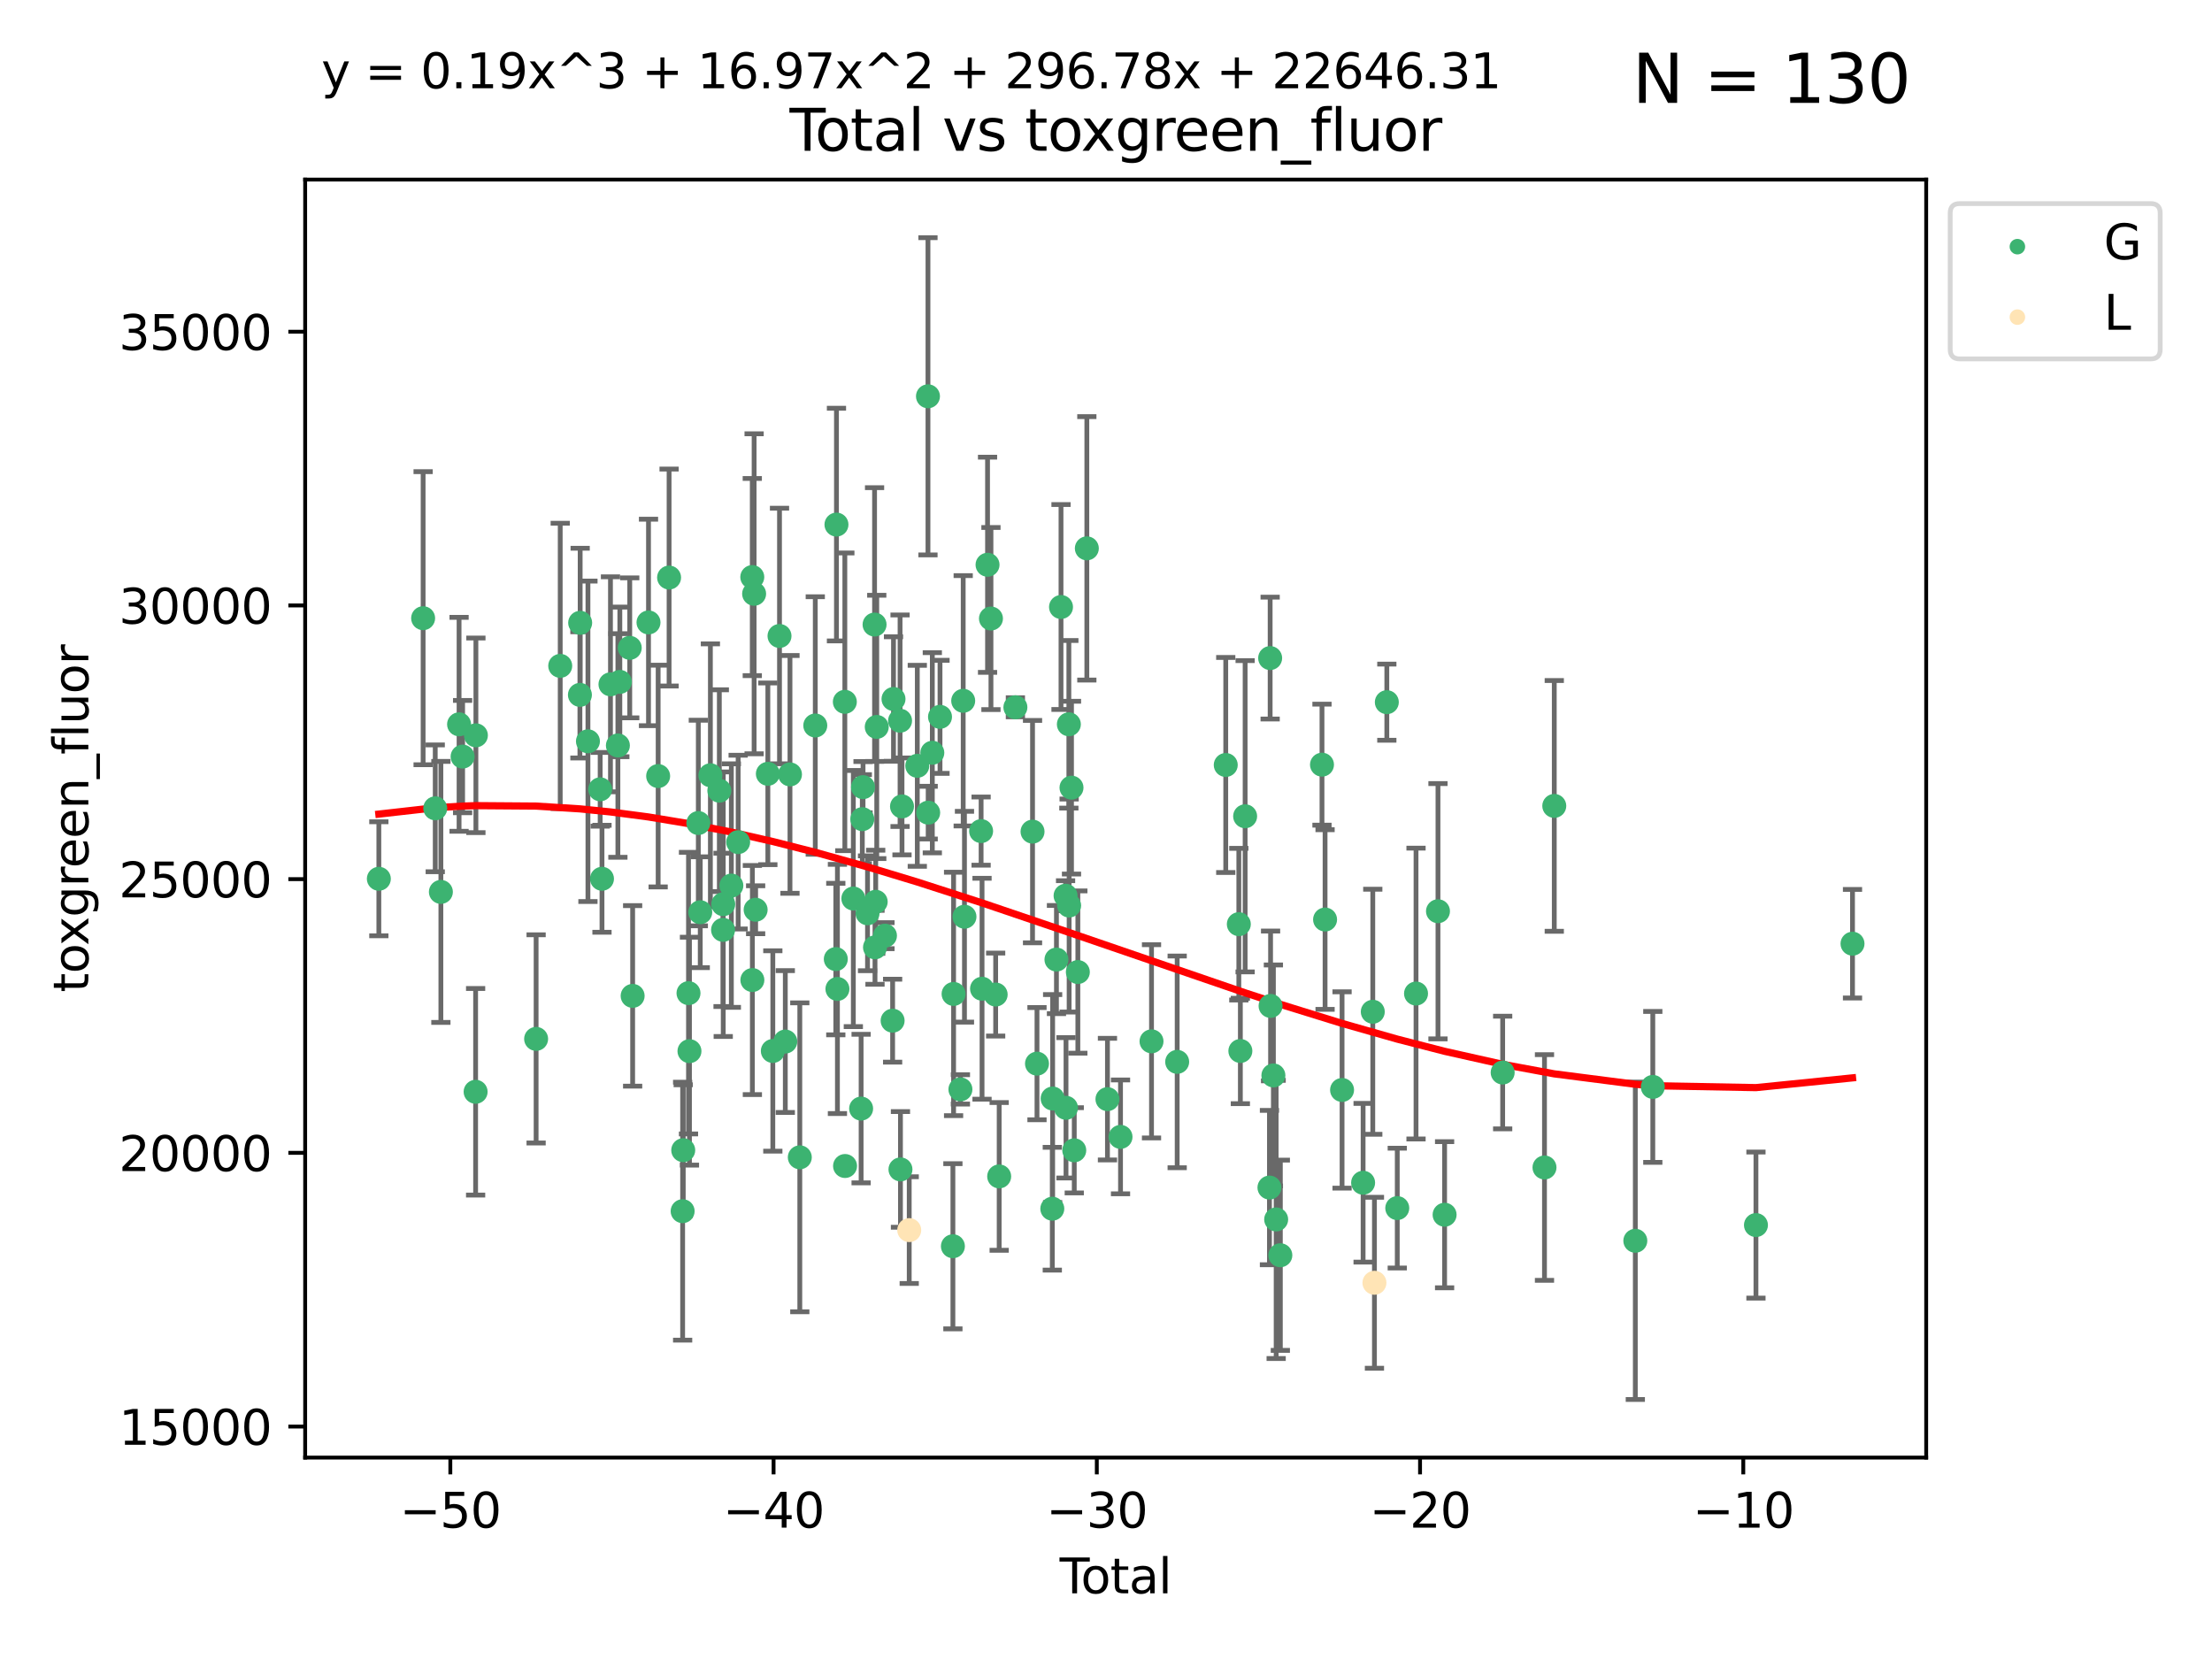 <?xml version="1.0" encoding="utf-8" standalone="no"?>
<!DOCTYPE svg PUBLIC "-//W3C//DTD SVG 1.1//EN"
  "http://www.w3.org/Graphics/SVG/1.1/DTD/svg11.dtd">
<svg xmlns:xlink="http://www.w3.org/1999/xlink" width="460.8pt" height="345.6pt" viewBox="0 0 460.8 345.6" xmlns="http://www.w3.org/2000/svg" version="1.1">
 <defs>
  <style type="text/css">*{stroke-linejoin: round; stroke-linecap: butt}</style>
 </defs>
 <g id="figure_1">
  <g id="patch_1">
   <path d="M 0 345.6 
L 460.8 345.6 
L 460.8 0 
L 0 0 
z
" style="fill: #ffffff"/>
  </g>
  <g id="axes_1">
   <g id="patch_2">
    <path d="M 63.571 303.64 
L 401.26 303.64 
L 401.26 37.411 
L 63.571 37.411 
z
" style="fill: #ffffff"/>
   </g>
   <g id="PathCollection_1">
    <defs>
     <path id="m0f61ee92e0" d="M 0 1.118 
C 0.297 1.118 0.581 1 0.791 0.791 
C 1 0.581 1.118 0.297 1.118 0 
C 1.118 -0.297 1 -0.581 0.791 -0.791 
C 0.581 -1 0.297 -1.118 0 -1.118 
C -0.297 -1.118 -0.581 -1 -0.791 -0.791 
C -1 -0.581 -1.118 -0.297 -1.118 0 
C -1.118 0.297 -1 0.581 -0.791 0.791 
C -0.581 1 -0.297 1.118 0 1.118 
z
" style="stroke: #3cb371"/>
    </defs>
    <g clip-path="url(#p73e402b087)">
     <use xlink:href="#m0f61ee92e0" x="78.921" y="183.066" style="fill: #3cb371; stroke: #3cb371"/>
     <use xlink:href="#m0f61ee92e0" x="88.145" y="128.781" style="fill: #3cb371; stroke: #3cb371"/>
     <use xlink:href="#m0f61ee92e0" x="90.668" y="168.388" style="fill: #3cb371; stroke: #3cb371"/>
     <use xlink:href="#m0f61ee92e0" x="91.844" y="185.801" style="fill: #3cb371; stroke: #3cb371"/>
     <use xlink:href="#m0f61ee92e0" x="95.633" y="150.887" style="fill: #3cb371; stroke: #3cb371"/>
     <use xlink:href="#m0f61ee92e0" x="96.369" y="157.612" style="fill: #3cb371; stroke: #3cb371"/>
     <use xlink:href="#m0f61ee92e0" x="99.08" y="227.44" style="fill: #3cb371; stroke: #3cb371"/>
     <use xlink:href="#m0f61ee92e0" x="99.139" y="153.183" style="fill: #3cb371; stroke: #3cb371"/>
     <use xlink:href="#m0f61ee92e0" x="111.683" y="216.419" style="fill: #3cb371; stroke: #3cb371"/>
     <use xlink:href="#m0f61ee92e0" x="116.705" y="138.713" style="fill: #3cb371; stroke: #3cb371"/>
     <use xlink:href="#m0f61ee92e0" x="120.807" y="144.756" style="fill: #3cb371; stroke: #3cb371"/>
     <use xlink:href="#m0f61ee92e0" x="120.859" y="129.743" style="fill: #3cb371; stroke: #3cb371"/>
     <use xlink:href="#m0f61ee92e0" x="122.479" y="154.427" style="fill: #3cb371; stroke: #3cb371"/>
     <use xlink:href="#m0f61ee92e0" x="125.026" y="164.429" style="fill: #3cb371; stroke: #3cb371"/>
     <use xlink:href="#m0f61ee92e0" x="125.405" y="183.065" style="fill: #3cb371; stroke: #3cb371"/>
     <use xlink:href="#m0f61ee92e0" x="127.173" y="142.555" style="fill: #3cb371; stroke: #3cb371"/>
     <use xlink:href="#m0f61ee92e0" x="128.718" y="155.297" style="fill: #3cb371; stroke: #3cb371"/>
     <use xlink:href="#m0f61ee92e0" x="129.123" y="142.05" style="fill: #3cb371; stroke: #3cb371"/>
     <use xlink:href="#m0f61ee92e0" x="131.187" y="134.958" style="fill: #3cb371; stroke: #3cb371"/>
     <use xlink:href="#m0f61ee92e0" x="131.79" y="207.461" style="fill: #3cb371; stroke: #3cb371"/>
     <use xlink:href="#m0f61ee92e0" x="135.095" y="129.665" style="fill: #3cb371; stroke: #3cb371"/>
     <use xlink:href="#m0f61ee92e0" x="137.105" y="161.667" style="fill: #3cb371; stroke: #3cb371"/>
     <use xlink:href="#m0f61ee92e0" x="139.383" y="120.313" style="fill: #3cb371; stroke: #3cb371"/>
     <use xlink:href="#m0f61ee92e0" x="142.206" y="252.31" style="fill: #3cb371; stroke: #3cb371"/>
     <use xlink:href="#m0f61ee92e0" x="142.329" y="239.608" style="fill: #3cb371; stroke: #3cb371"/>
     <use xlink:href="#m0f61ee92e0" x="143.428" y="206.889" style="fill: #3cb371; stroke: #3cb371"/>
     <use xlink:href="#m0f61ee92e0" x="143.628" y="218.976" style="fill: #3cb371; stroke: #3cb371"/>
     <use xlink:href="#m0f61ee92e0" x="145.473" y="171.453" style="fill: #3cb371; stroke: #3cb371"/>
     <use xlink:href="#m0f61ee92e0" x="145.874" y="190.034" style="fill: #3cb371; stroke: #3cb371"/>
     <use xlink:href="#m0f61ee92e0" x="147.988" y="161.502" style="fill: #3cb371; stroke: #3cb371"/>
     <use xlink:href="#m0f61ee92e0" x="149.851" y="164.713" style="fill: #3cb371; stroke: #3cb371"/>
     <use xlink:href="#m0f61ee92e0" x="150.627" y="193.709" style="fill: #3cb371; stroke: #3cb371"/>
     <use xlink:href="#m0f61ee92e0" x="150.664" y="188.361" style="fill: #3cb371; stroke: #3cb371"/>
     <use xlink:href="#m0f61ee92e0" x="152.355" y="184.484" style="fill: #3cb371; stroke: #3cb371"/>
     <use xlink:href="#m0f61ee92e0" x="153.771" y="175.426" style="fill: #3cb371; stroke: #3cb371"/>
     <use xlink:href="#m0f61ee92e0" x="156.714" y="120.208" style="fill: #3cb371; stroke: #3cb371"/>
     <use xlink:href="#m0f61ee92e0" x="156.733" y="204.159" style="fill: #3cb371; stroke: #3cb371"/>
     <use xlink:href="#m0f61ee92e0" x="157.096" y="123.698" style="fill: #3cb371; stroke: #3cb371"/>
     <use xlink:href="#m0f61ee92e0" x="157.413" y="189.516" style="fill: #3cb371; stroke: #3cb371"/>
     <use xlink:href="#m0f61ee92e0" x="159.959" y="161.2" style="fill: #3cb371; stroke: #3cb371"/>
     <use xlink:href="#m0f61ee92e0" x="160.994" y="218.938" style="fill: #3cb371; stroke: #3cb371"/>
     <use xlink:href="#m0f61ee92e0" x="162.386" y="132.486" style="fill: #3cb371; stroke: #3cb371"/>
     <use xlink:href="#m0f61ee92e0" x="163.593" y="216.974" style="fill: #3cb371; stroke: #3cb371"/>
     <use xlink:href="#m0f61ee92e0" x="164.567" y="161.323" style="fill: #3cb371; stroke: #3cb371"/>
     <use xlink:href="#m0f61ee92e0" x="166.614" y="241.09" style="fill: #3cb371; stroke: #3cb371"/>
     <use xlink:href="#m0f61ee92e0" x="169.838" y="151.134" style="fill: #3cb371; stroke: #3cb371"/>
     <use xlink:href="#m0f61ee92e0" x="174.112" y="199.791" style="fill: #3cb371; stroke: #3cb371"/>
     <use xlink:href="#m0f61ee92e0" x="174.25" y="109.281" style="fill: #3cb371; stroke: #3cb371"/>
     <use xlink:href="#m0f61ee92e0" x="174.452" y="206.015" style="fill: #3cb371; stroke: #3cb371"/>
     <use xlink:href="#m0f61ee92e0" x="175.996" y="146.204" style="fill: #3cb371; stroke: #3cb371"/>
     <use xlink:href="#m0f61ee92e0" x="176.039" y="242.9" style="fill: #3cb371; stroke: #3cb371"/>
     <use xlink:href="#m0f61ee92e0" x="177.765" y="187.183" style="fill: #3cb371; stroke: #3cb371"/>
     <use xlink:href="#m0f61ee92e0" x="179.387" y="230.937" style="fill: #3cb371; stroke: #3cb371"/>
     <use xlink:href="#m0f61ee92e0" x="179.634" y="170.644" style="fill: #3cb371; stroke: #3cb371"/>
     <use xlink:href="#m0f61ee92e0" x="179.787" y="163.978" style="fill: #3cb371; stroke: #3cb371"/>
     <use xlink:href="#m0f61ee92e0" x="180.721" y="190.256" style="fill: #3cb371; stroke: #3cb371"/>
     <use xlink:href="#m0f61ee92e0" x="182.188" y="130.107" style="fill: #3cb371; stroke: #3cb371"/>
     <use xlink:href="#m0f61ee92e0" x="182.279" y="197.346" style="fill: #3cb371; stroke: #3cb371"/>
     <use xlink:href="#m0f61ee92e0" x="182.425" y="187.857" style="fill: #3cb371; stroke: #3cb371"/>
     <use xlink:href="#m0f61ee92e0" x="182.644" y="151.43" style="fill: #3cb371; stroke: #3cb371"/>
     <use xlink:href="#m0f61ee92e0" x="184.355" y="194.916" style="fill: #3cb371; stroke: #3cb371"/>
     <use xlink:href="#m0f61ee92e0" x="185.949" y="212.626" style="fill: #3cb371; stroke: #3cb371"/>
     <use xlink:href="#m0f61ee92e0" x="186.134" y="145.615" style="fill: #3cb371; stroke: #3cb371"/>
     <use xlink:href="#m0f61ee92e0" x="187.5" y="150.139" style="fill: #3cb371; stroke: #3cb371"/>
     <use xlink:href="#m0f61ee92e0" x="187.583" y="243.61" style="fill: #3cb371; stroke: #3cb371"/>
     <use xlink:href="#m0f61ee92e0" x="187.905" y="167.991" style="fill: #3cb371; stroke: #3cb371"/>
     <use xlink:href="#m0f61ee92e0" x="191.091" y="159.533" style="fill: #3cb371; stroke: #3cb371"/>
     <use xlink:href="#m0f61ee92e0" x="193.313" y="82.554" style="fill: #3cb371; stroke: #3cb371"/>
     <use xlink:href="#m0f61ee92e0" x="193.357" y="169.29" style="fill: #3cb371; stroke: #3cb371"/>
     <use xlink:href="#m0f61ee92e0" x="194.22" y="156.813" style="fill: #3cb371; stroke: #3cb371"/>
     <use xlink:href="#m0f61ee92e0" x="195.821" y="149.332" style="fill: #3cb371; stroke: #3cb371"/>
     <use xlink:href="#m0f61ee92e0" x="198.507" y="259.615" style="fill: #3cb371; stroke: #3cb371"/>
     <use xlink:href="#m0f61ee92e0" x="198.649" y="207.055" style="fill: #3cb371; stroke: #3cb371"/>
     <use xlink:href="#m0f61ee92e0" x="200.072" y="226.937" style="fill: #3cb371; stroke: #3cb371"/>
     <use xlink:href="#m0f61ee92e0" x="200.652" y="145.988" style="fill: #3cb371; stroke: #3cb371"/>
     <use xlink:href="#m0f61ee92e0" x="200.917" y="190.971" style="fill: #3cb371; stroke: #3cb371"/>
     <use xlink:href="#m0f61ee92e0" x="204.383" y="173.133" style="fill: #3cb371; stroke: #3cb371"/>
     <use xlink:href="#m0f61ee92e0" x="204.577" y="205.971" style="fill: #3cb371; stroke: #3cb371"/>
     <use xlink:href="#m0f61ee92e0" x="205.723" y="117.65" style="fill: #3cb371; stroke: #3cb371"/>
     <use xlink:href="#m0f61ee92e0" x="206.434" y="128.851" style="fill: #3cb371; stroke: #3cb371"/>
     <use xlink:href="#m0f61ee92e0" x="207.415" y="207.183" style="fill: #3cb371; stroke: #3cb371"/>
     <use xlink:href="#m0f61ee92e0" x="208.147" y="245.068" style="fill: #3cb371; stroke: #3cb371"/>
     <use xlink:href="#m0f61ee92e0" x="211.526" y="147.338" style="fill: #3cb371; stroke: #3cb371"/>
     <use xlink:href="#m0f61ee92e0" x="215.096" y="173.243" style="fill: #3cb371; stroke: #3cb371"/>
     <use xlink:href="#m0f61ee92e0" x="216.024" y="221.579" style="fill: #3cb371; stroke: #3cb371"/>
     <use xlink:href="#m0f61ee92e0" x="219.214" y="251.796" style="fill: #3cb371; stroke: #3cb371"/>
     <use xlink:href="#m0f61ee92e0" x="219.283" y="228.843" style="fill: #3cb371; stroke: #3cb371"/>
     <use xlink:href="#m0f61ee92e0" x="220.079" y="199.893" style="fill: #3cb371; stroke: #3cb371"/>
     <use xlink:href="#m0f61ee92e0" x="221.028" y="126.449" style="fill: #3cb371; stroke: #3cb371"/>
     <use xlink:href="#m0f61ee92e0" x="221.978" y="186.592" style="fill: #3cb371; stroke: #3cb371"/>
     <use xlink:href="#m0f61ee92e0" x="222.068" y="230.777" style="fill: #3cb371; stroke: #3cb371"/>
     <use xlink:href="#m0f61ee92e0" x="222.664" y="150.884" style="fill: #3cb371; stroke: #3cb371"/>
     <use xlink:href="#m0f61ee92e0" x="222.72" y="188.639" style="fill: #3cb371; stroke: #3cb371"/>
     <use xlink:href="#m0f61ee92e0" x="223.213" y="164.081" style="fill: #3cb371; stroke: #3cb371"/>
     <use xlink:href="#m0f61ee92e0" x="223.788" y="239.631" style="fill: #3cb371; stroke: #3cb371"/>
     <use xlink:href="#m0f61ee92e0" x="224.536" y="202.496" style="fill: #3cb371; stroke: #3cb371"/>
     <use xlink:href="#m0f61ee92e0" x="226.408" y="114.23" style="fill: #3cb371; stroke: #3cb371"/>
     <use xlink:href="#m0f61ee92e0" x="230.704" y="228.97" style="fill: #3cb371; stroke: #3cb371"/>
     <use xlink:href="#m0f61ee92e0" x="233.425" y="236.835" style="fill: #3cb371; stroke: #3cb371"/>
     <use xlink:href="#m0f61ee92e0" x="239.882" y="216.929" style="fill: #3cb371; stroke: #3cb371"/>
     <use xlink:href="#m0f61ee92e0" x="245.228" y="221.205" style="fill: #3cb371; stroke: #3cb371"/>
     <use xlink:href="#m0f61ee92e0" x="255.346" y="159.36" style="fill: #3cb371; stroke: #3cb371"/>
     <use xlink:href="#m0f61ee92e0" x="258.07" y="192.521" style="fill: #3cb371; stroke: #3cb371"/>
     <use xlink:href="#m0f61ee92e0" x="258.39" y="218.938" style="fill: #3cb371; stroke: #3cb371"/>
     <use xlink:href="#m0f61ee92e0" x="259.384" y="170.04" style="fill: #3cb371; stroke: #3cb371"/>
     <use xlink:href="#m0f61ee92e0" x="264.45" y="247.392" style="fill: #3cb371; stroke: #3cb371"/>
     <use xlink:href="#m0f61ee92e0" x="264.595" y="137.088" style="fill: #3cb371; stroke: #3cb371"/>
     <use xlink:href="#m0f61ee92e0" x="264.684" y="209.556" style="fill: #3cb371; stroke: #3cb371"/>
     <use xlink:href="#m0f61ee92e0" x="265.271" y="224.033" style="fill: #3cb371; stroke: #3cb371"/>
     <use xlink:href="#m0f61ee92e0" x="265.848" y="254.031" style="fill: #3cb371; stroke: #3cb371"/>
     <use xlink:href="#m0f61ee92e0" x="266.719" y="261.491" style="fill: #3cb371; stroke: #3cb371"/>
     <use xlink:href="#m0f61ee92e0" x="275.394" y="159.295" style="fill: #3cb371; stroke: #3cb371"/>
     <use xlink:href="#m0f61ee92e0" x="276.037" y="191.553" style="fill: #3cb371; stroke: #3cb371"/>
     <use xlink:href="#m0f61ee92e0" x="279.577" y="227.061" style="fill: #3cb371; stroke: #3cb371"/>
     <use xlink:href="#m0f61ee92e0" x="283.96" y="246.388" style="fill: #3cb371; stroke: #3cb371"/>
     <use xlink:href="#m0f61ee92e0" x="285.975" y="210.768" style="fill: #3cb371; stroke: #3cb371"/>
     <use xlink:href="#m0f61ee92e0" x="288.901" y="146.277" style="fill: #3cb371; stroke: #3cb371"/>
     <use xlink:href="#m0f61ee92e0" x="291.076" y="251.67" style="fill: #3cb371; stroke: #3cb371"/>
     <use xlink:href="#m0f61ee92e0" x="294.984" y="206.975" style="fill: #3cb371; stroke: #3cb371"/>
     <use xlink:href="#m0f61ee92e0" x="299.557" y="189.824" style="fill: #3cb371; stroke: #3cb371"/>
     <use xlink:href="#m0f61ee92e0" x="300.937" y="253.051" style="fill: #3cb371; stroke: #3cb371"/>
     <use xlink:href="#m0f61ee92e0" x="313.033" y="223.427" style="fill: #3cb371; stroke: #3cb371"/>
     <use xlink:href="#m0f61ee92e0" x="321.745" y="243.207" style="fill: #3cb371; stroke: #3cb371"/>
     <use xlink:href="#m0f61ee92e0" x="323.784" y="167.885" style="fill: #3cb371; stroke: #3cb371"/>
     <use xlink:href="#m0f61ee92e0" x="340.667" y="258.476" style="fill: #3cb371; stroke: #3cb371"/>
     <use xlink:href="#m0f61ee92e0" x="344.309" y="226.422" style="fill: #3cb371; stroke: #3cb371"/>
     <use xlink:href="#m0f61ee92e0" x="365.797" y="255.205" style="fill: #3cb371; stroke: #3cb371"/>
     <use xlink:href="#m0f61ee92e0" x="385.911" y="196.59" style="fill: #3cb371; stroke: #3cb371"/>
    </g>
   </g>
   <g id="PathCollection_2">
    <defs>
     <path id="m79ffcb974c" d="M 0 1.118 
C 0.297 1.118 0.581 1 0.791 0.791 
C 1 0.581 1.118 0.297 1.118 0 
C 1.118 -0.297 1 -0.581 0.791 -0.791 
C 0.581 -1 0.297 -1.118 0 -1.118 
C -0.297 -1.118 -0.581 -1 -0.791 -0.791 
C -1 -0.581 -1.118 -0.297 -1.118 0 
C -1.118 0.297 -1 0.581 -0.791 0.791 
C -0.581 1 -0.297 1.118 0 1.118 
z
" style="stroke: #ffe4b5"/>
    </defs>
    <g clip-path="url(#p73e402b087)">
     <use xlink:href="#m79ffcb974c" x="189.408" y="256.254" style="fill: #ffe4b5; stroke: #ffe4b5"/>
     <use xlink:href="#m79ffcb974c" x="286.322" y="267.226" style="fill: #ffe4b5; stroke: #ffe4b5"/>
    </g>
   </g>
   <g id="matplotlib.axis_1">
    <g id="xtick_1">
     <g id="line2d_1">
      <defs>
       <path id="m426795a432" d="M 0 0 
L 0 3.5 
" style="stroke: #000000; stroke-width: 0.8"/>
      </defs>
      <g>
       <use xlink:href="#m426795a432" x="93.812" y="303.64" style="stroke: #000000; stroke-width: 0.8"/>
      </g>
     </g>
     <g id="text_1">
      <!-- −50 -->
      <g transform="translate(83.26 318.238)scale(0.1 -0.1)">
       <defs>
        <path id="DejaVuSans-2212" d="M 678 2272 
L 4684 2272 
L 4684 1741 
L 678 1741 
L 678 2272 
z
" transform="scale(0.016)"/>
        <path id="DejaVuSans-35" d="M 691 4666 
L 3169 4666 
L 3169 4134 
L 1269 4134 
L 1269 2991 
Q 1406 3038 1543 3061 
Q 1681 3084 1819 3084 
Q 2600 3084 3056 2656 
Q 3513 2228 3513 1497 
Q 3513 744 3044 326 
Q 2575 -91 1722 -91 
Q 1428 -91 1123 -41 
Q 819 9 494 109 
L 494 744 
Q 775 591 1075 516 
Q 1375 441 1709 441 
Q 2250 441 2565 725 
Q 2881 1009 2881 1497 
Q 2881 1984 2565 2268 
Q 2250 2553 1709 2553 
Q 1456 2553 1204 2497 
Q 953 2441 691 2322 
L 691 4666 
z
" transform="scale(0.016)"/>
        <path id="DejaVuSans-30" d="M 2034 4250 
Q 1547 4250 1301 3770 
Q 1056 3291 1056 2328 
Q 1056 1369 1301 889 
Q 1547 409 2034 409 
Q 2525 409 2770 889 
Q 3016 1369 3016 2328 
Q 3016 3291 2770 3770 
Q 2525 4250 2034 4250 
z
M 2034 4750 
Q 2819 4750 3233 4129 
Q 3647 3509 3647 2328 
Q 3647 1150 3233 529 
Q 2819 -91 2034 -91 
Q 1250 -91 836 529 
Q 422 1150 422 2328 
Q 422 3509 836 4129 
Q 1250 4750 2034 4750 
z
" transform="scale(0.016)"/>
       </defs>
       <use xlink:href="#DejaVuSans-2212"/>
       <use xlink:href="#DejaVuSans-35" x="83.789"/>
       <use xlink:href="#DejaVuSans-30" x="147.412"/>
      </g>
     </g>
    </g>
    <g id="xtick_2">
     <g id="line2d_2">
      <g>
       <use xlink:href="#m426795a432" x="161.149" y="303.64" style="stroke: #000000; stroke-width: 0.8"/>
      </g>
     </g>
     <g id="text_2">
      <!-- −40 -->
      <g transform="translate(150.596 318.238)scale(0.1 -0.1)">
       <defs>
        <path id="DejaVuSans-34" d="M 2419 4116 
L 825 1625 
L 2419 1625 
L 2419 4116 
z
M 2253 4666 
L 3047 4666 
L 3047 1625 
L 3713 1625 
L 3713 1100 
L 3047 1100 
L 3047 0 
L 2419 0 
L 2419 1100 
L 313 1100 
L 313 1709 
L 2253 4666 
z
" transform="scale(0.016)"/>
       </defs>
       <use xlink:href="#DejaVuSans-2212"/>
       <use xlink:href="#DejaVuSans-34" x="83.789"/>
       <use xlink:href="#DejaVuSans-30" x="147.412"/>
      </g>
     </g>
    </g>
    <g id="xtick_3">
     <g id="line2d_3">
      <g>
       <use xlink:href="#m426795a432" x="228.485" y="303.64" style="stroke: #000000; stroke-width: 0.8"/>
      </g>
     </g>
     <g id="text_3">
      <!-- −30 -->
      <g transform="translate(217.933 318.238)scale(0.1 -0.1)">
       <defs>
        <path id="DejaVuSans-33" d="M 2597 2516 
Q 3050 2419 3304 2112 
Q 3559 1806 3559 1356 
Q 3559 666 3084 287 
Q 2609 -91 1734 -91 
Q 1441 -91 1130 -33 
Q 819 25 488 141 
L 488 750 
Q 750 597 1062 519 
Q 1375 441 1716 441 
Q 2309 441 2620 675 
Q 2931 909 2931 1356 
Q 2931 1769 2642 2001 
Q 2353 2234 1838 2234 
L 1294 2234 
L 1294 2753 
L 1863 2753 
Q 2328 2753 2575 2939 
Q 2822 3125 2822 3475 
Q 2822 3834 2567 4026 
Q 2313 4219 1838 4219 
Q 1578 4219 1281 4162 
Q 984 4106 628 3988 
L 628 4550 
Q 988 4650 1302 4700 
Q 1616 4750 1894 4750 
Q 2613 4750 3031 4423 
Q 3450 4097 3450 3541 
Q 3450 3153 3228 2886 
Q 3006 2619 2597 2516 
z
" transform="scale(0.016)"/>
       </defs>
       <use xlink:href="#DejaVuSans-2212"/>
       <use xlink:href="#DejaVuSans-33" x="83.789"/>
       <use xlink:href="#DejaVuSans-30" x="147.412"/>
      </g>
     </g>
    </g>
    <g id="xtick_4">
     <g id="line2d_4">
      <g>
       <use xlink:href="#m426795a432" x="295.821" y="303.64" style="stroke: #000000; stroke-width: 0.8"/>
      </g>
     </g>
     <g id="text_4">
      <!-- −20 -->
      <g transform="translate(285.269 318.238)scale(0.1 -0.1)">
       <defs>
        <path id="DejaVuSans-32" d="M 1228 531 
L 3431 531 
L 3431 0 
L 469 0 
L 469 531 
Q 828 903 1448 1529 
Q 2069 2156 2228 2338 
Q 2531 2678 2651 2914 
Q 2772 3150 2772 3378 
Q 2772 3750 2511 3984 
Q 2250 4219 1831 4219 
Q 1534 4219 1204 4116 
Q 875 4013 500 3803 
L 500 4441 
Q 881 4594 1212 4672 
Q 1544 4750 1819 4750 
Q 2544 4750 2975 4387 
Q 3406 4025 3406 3419 
Q 3406 3131 3298 2873 
Q 3191 2616 2906 2266 
Q 2828 2175 2409 1742 
Q 1991 1309 1228 531 
z
" transform="scale(0.016)"/>
       </defs>
       <use xlink:href="#DejaVuSans-2212"/>
       <use xlink:href="#DejaVuSans-32" x="83.789"/>
       <use xlink:href="#DejaVuSans-30" x="147.412"/>
      </g>
     </g>
    </g>
    <g id="xtick_5">
     <g id="line2d_5">
      <g>
       <use xlink:href="#m426795a432" x="363.158" y="303.64" style="stroke: #000000; stroke-width: 0.8"/>
      </g>
     </g>
     <g id="text_5">
      <!-- −10 -->
      <g transform="translate(352.605 318.238)scale(0.1 -0.1)">
       <defs>
        <path id="DejaVuSans-31" d="M 794 531 
L 1825 531 
L 1825 4091 
L 703 3866 
L 703 4441 
L 1819 4666 
L 2450 4666 
L 2450 531 
L 3481 531 
L 3481 0 
L 794 0 
L 794 531 
z
" transform="scale(0.016)"/>
       </defs>
       <use xlink:href="#DejaVuSans-2212"/>
       <use xlink:href="#DejaVuSans-31" x="83.789"/>
       <use xlink:href="#DejaVuSans-30" x="147.412"/>
      </g>
     </g>
    </g>
    <g id="text_6">
     <!-- Total -->
     <g transform="translate(220.739 331.917)scale(0.1 -0.1)">
      <defs>
       <path id="DejaVuSans-54" d="M -19 4666 
L 3928 4666 
L 3928 4134 
L 2272 4134 
L 2272 0 
L 1638 0 
L 1638 4134 
L -19 4134 
L -19 4666 
z
" transform="scale(0.016)"/>
       <path id="DejaVuSans-6f" d="M 1959 3097 
Q 1497 3097 1228 2736 
Q 959 2375 959 1747 
Q 959 1119 1226 758 
Q 1494 397 1959 397 
Q 2419 397 2687 759 
Q 2956 1122 2956 1747 
Q 2956 2369 2687 2733 
Q 2419 3097 1959 3097 
z
M 1959 3584 
Q 2709 3584 3137 3096 
Q 3566 2609 3566 1747 
Q 3566 888 3137 398 
Q 2709 -91 1959 -91 
Q 1206 -91 779 398 
Q 353 888 353 1747 
Q 353 2609 779 3096 
Q 1206 3584 1959 3584 
z
" transform="scale(0.016)"/>
       <path id="DejaVuSans-74" d="M 1172 4494 
L 1172 3500 
L 2356 3500 
L 2356 3053 
L 1172 3053 
L 1172 1153 
Q 1172 725 1289 603 
Q 1406 481 1766 481 
L 2356 481 
L 2356 0 
L 1766 0 
Q 1100 0 847 248 
Q 594 497 594 1153 
L 594 3053 
L 172 3053 
L 172 3500 
L 594 3500 
L 594 4494 
L 1172 4494 
z
" transform="scale(0.016)"/>
       <path id="DejaVuSans-61" d="M 2194 1759 
Q 1497 1759 1228 1600 
Q 959 1441 959 1056 
Q 959 750 1161 570 
Q 1363 391 1709 391 
Q 2188 391 2477 730 
Q 2766 1069 2766 1631 
L 2766 1759 
L 2194 1759 
z
M 3341 1997 
L 3341 0 
L 2766 0 
L 2766 531 
Q 2569 213 2275 61 
Q 1981 -91 1556 -91 
Q 1019 -91 701 211 
Q 384 513 384 1019 
Q 384 1609 779 1909 
Q 1175 2209 1959 2209 
L 2766 2209 
L 2766 2266 
Q 2766 2663 2505 2880 
Q 2244 3097 1772 3097 
Q 1472 3097 1187 3025 
Q 903 2953 641 2809 
L 641 3341 
Q 956 3463 1253 3523 
Q 1550 3584 1831 3584 
Q 2591 3584 2966 3190 
Q 3341 2797 3341 1997 
z
" transform="scale(0.016)"/>
       <path id="DejaVuSans-6c" d="M 603 4863 
L 1178 4863 
L 1178 0 
L 603 0 
L 603 4863 
z
" transform="scale(0.016)"/>
      </defs>
      <use xlink:href="#DejaVuSans-54"/>
      <use xlink:href="#DejaVuSans-6f" x="44.084"/>
      <use xlink:href="#DejaVuSans-74" x="105.266"/>
      <use xlink:href="#DejaVuSans-61" x="144.475"/>
      <use xlink:href="#DejaVuSans-6c" x="205.754"/>
     </g>
    </g>
   </g>
   <g id="matplotlib.axis_2">
    <g id="ytick_1">
     <g id="line2d_6">
      <defs>
       <path id="m76706fd6c2" d="M 0 0 
L -3.5 0 
" style="stroke: #000000; stroke-width: 0.8"/>
      </defs>
      <g>
       <use xlink:href="#m76706fd6c2" x="63.571" y="297.174" style="stroke: #000000; stroke-width: 0.8"/>
      </g>
     </g>
     <g id="text_7">
      <!-- 15000 -->
      <g transform="translate(24.759 300.974)scale(0.1 -0.1)">
       <use xlink:href="#DejaVuSans-31"/>
       <use xlink:href="#DejaVuSans-35" x="63.623"/>
       <use xlink:href="#DejaVuSans-30" x="127.246"/>
       <use xlink:href="#DejaVuSans-30" x="190.869"/>
       <use xlink:href="#DejaVuSans-30" x="254.492"/>
      </g>
     </g>
    </g>
    <g id="ytick_2">
     <g id="line2d_7">
      <g>
       <use xlink:href="#m76706fd6c2" x="63.571" y="240.157" style="stroke: #000000; stroke-width: 0.8"/>
      </g>
     </g>
     <g id="text_8">
      <!-- 20000 -->
      <g transform="translate(24.759 243.956)scale(0.1 -0.1)">
       <use xlink:href="#DejaVuSans-32"/>
       <use xlink:href="#DejaVuSans-30" x="63.623"/>
       <use xlink:href="#DejaVuSans-30" x="127.246"/>
       <use xlink:href="#DejaVuSans-30" x="190.869"/>
       <use xlink:href="#DejaVuSans-30" x="254.492"/>
      </g>
     </g>
    </g>
    <g id="ytick_3">
     <g id="line2d_8">
      <g>
       <use xlink:href="#m76706fd6c2" x="63.571" y="183.14" style="stroke: #000000; stroke-width: 0.8"/>
      </g>
     </g>
     <g id="text_9">
      <!-- 25000 -->
      <g transform="translate(24.759 186.939)scale(0.1 -0.1)">
       <use xlink:href="#DejaVuSans-32"/>
       <use xlink:href="#DejaVuSans-35" x="63.623"/>
       <use xlink:href="#DejaVuSans-30" x="127.246"/>
       <use xlink:href="#DejaVuSans-30" x="190.869"/>
       <use xlink:href="#DejaVuSans-30" x="254.492"/>
      </g>
     </g>
    </g>
    <g id="ytick_4">
     <g id="line2d_9">
      <g>
       <use xlink:href="#m76706fd6c2" x="63.571" y="126.123" style="stroke: #000000; stroke-width: 0.8"/>
      </g>
     </g>
     <g id="text_10">
      <!-- 30000 -->
      <g transform="translate(24.759 129.922)scale(0.1 -0.1)">
       <use xlink:href="#DejaVuSans-33"/>
       <use xlink:href="#DejaVuSans-30" x="63.623"/>
       <use xlink:href="#DejaVuSans-30" x="127.246"/>
       <use xlink:href="#DejaVuSans-30" x="190.869"/>
       <use xlink:href="#DejaVuSans-30" x="254.492"/>
      </g>
     </g>
    </g>
    <g id="ytick_5">
     <g id="line2d_10">
      <g>
       <use xlink:href="#m76706fd6c2" x="63.571" y="69.105" style="stroke: #000000; stroke-width: 0.8"/>
      </g>
     </g>
     <g id="text_11">
      <!-- 35000 -->
      <g transform="translate(24.759 72.904)scale(0.1 -0.1)">
       <use xlink:href="#DejaVuSans-33"/>
       <use xlink:href="#DejaVuSans-35" x="63.623"/>
       <use xlink:href="#DejaVuSans-30" x="127.246"/>
       <use xlink:href="#DejaVuSans-30" x="190.869"/>
       <use xlink:href="#DejaVuSans-30" x="254.492"/>
      </g>
     </g>
    </g>
    <g id="text_12">
     <!-- toxgreen_fluor -->
     <g transform="translate(18.401 206.72)rotate(-90)scale(0.1 -0.1)">
      <defs>
       <path id="DejaVuSans-78" d="M 3513 3500 
L 2247 1797 
L 3578 0 
L 2900 0 
L 1881 1375 
L 863 0 
L 184 0 
L 1544 1831 
L 300 3500 
L 978 3500 
L 1906 2253 
L 2834 3500 
L 3513 3500 
z
" transform="scale(0.016)"/>
       <path id="DejaVuSans-67" d="M 2906 1791 
Q 2906 2416 2648 2759 
Q 2391 3103 1925 3103 
Q 1463 3103 1205 2759 
Q 947 2416 947 1791 
Q 947 1169 1205 825 
Q 1463 481 1925 481 
Q 2391 481 2648 825 
Q 2906 1169 2906 1791 
z
M 3481 434 
Q 3481 -459 3084 -895 
Q 2688 -1331 1869 -1331 
Q 1566 -1331 1297 -1286 
Q 1028 -1241 775 -1147 
L 775 -588 
Q 1028 -725 1275 -790 
Q 1522 -856 1778 -856 
Q 2344 -856 2625 -561 
Q 2906 -266 2906 331 
L 2906 616 
Q 2728 306 2450 153 
Q 2172 0 1784 0 
Q 1141 0 747 490 
Q 353 981 353 1791 
Q 353 2603 747 3093 
Q 1141 3584 1784 3584 
Q 2172 3584 2450 3431 
Q 2728 3278 2906 2969 
L 2906 3500 
L 3481 3500 
L 3481 434 
z
" transform="scale(0.016)"/>
       <path id="DejaVuSans-72" d="M 2631 2963 
Q 2534 3019 2420 3045 
Q 2306 3072 2169 3072 
Q 1681 3072 1420 2755 
Q 1159 2438 1159 1844 
L 1159 0 
L 581 0 
L 581 3500 
L 1159 3500 
L 1159 2956 
Q 1341 3275 1631 3429 
Q 1922 3584 2338 3584 
Q 2397 3584 2469 3576 
Q 2541 3569 2628 3553 
L 2631 2963 
z
" transform="scale(0.016)"/>
       <path id="DejaVuSans-65" d="M 3597 1894 
L 3597 1613 
L 953 1613 
Q 991 1019 1311 708 
Q 1631 397 2203 397 
Q 2534 397 2845 478 
Q 3156 559 3463 722 
L 3463 178 
Q 3153 47 2828 -22 
Q 2503 -91 2169 -91 
Q 1331 -91 842 396 
Q 353 884 353 1716 
Q 353 2575 817 3079 
Q 1281 3584 2069 3584 
Q 2775 3584 3186 3129 
Q 3597 2675 3597 1894 
z
M 3022 2063 
Q 3016 2534 2758 2815 
Q 2500 3097 2075 3097 
Q 1594 3097 1305 2825 
Q 1016 2553 972 2059 
L 3022 2063 
z
" transform="scale(0.016)"/>
       <path id="DejaVuSans-6e" d="M 3513 2113 
L 3513 0 
L 2938 0 
L 2938 2094 
Q 2938 2591 2744 2837 
Q 2550 3084 2163 3084 
Q 1697 3084 1428 2787 
Q 1159 2491 1159 1978 
L 1159 0 
L 581 0 
L 581 3500 
L 1159 3500 
L 1159 2956 
Q 1366 3272 1645 3428 
Q 1925 3584 2291 3584 
Q 2894 3584 3203 3211 
Q 3513 2838 3513 2113 
z
" transform="scale(0.016)"/>
       <path id="DejaVuSans-5f" d="M 3263 -1063 
L 3263 -1509 
L -63 -1509 
L -63 -1063 
L 3263 -1063 
z
" transform="scale(0.016)"/>
       <path id="DejaVuSans-66" d="M 2375 4863 
L 2375 4384 
L 1825 4384 
Q 1516 4384 1395 4259 
Q 1275 4134 1275 3809 
L 1275 3500 
L 2222 3500 
L 2222 3053 
L 1275 3053 
L 1275 0 
L 697 0 
L 697 3053 
L 147 3053 
L 147 3500 
L 697 3500 
L 697 3744 
Q 697 4328 969 4595 
Q 1241 4863 1831 4863 
L 2375 4863 
z
" transform="scale(0.016)"/>
       <path id="DejaVuSans-75" d="M 544 1381 
L 544 3500 
L 1119 3500 
L 1119 1403 
Q 1119 906 1312 657 
Q 1506 409 1894 409 
Q 2359 409 2629 706 
Q 2900 1003 2900 1516 
L 2900 3500 
L 3475 3500 
L 3475 0 
L 2900 0 
L 2900 538 
Q 2691 219 2414 64 
Q 2138 -91 1772 -91 
Q 1169 -91 856 284 
Q 544 659 544 1381 
z
M 1991 3584 
L 1991 3584 
z
" transform="scale(0.016)"/>
      </defs>
      <use xlink:href="#DejaVuSans-74"/>
      <use xlink:href="#DejaVuSans-6f" x="39.209"/>
      <use xlink:href="#DejaVuSans-78" x="97.266"/>
      <use xlink:href="#DejaVuSans-67" x="156.445"/>
      <use xlink:href="#DejaVuSans-72" x="219.922"/>
      <use xlink:href="#DejaVuSans-65" x="258.785"/>
      <use xlink:href="#DejaVuSans-65" x="320.309"/>
      <use xlink:href="#DejaVuSans-6e" x="381.832"/>
      <use xlink:href="#DejaVuSans-5f" x="445.211"/>
      <use xlink:href="#DejaVuSans-66" x="495.211"/>
      <use xlink:href="#DejaVuSans-6c" x="530.416"/>
      <use xlink:href="#DejaVuSans-75" x="558.199"/>
      <use xlink:href="#DejaVuSans-6f" x="621.578"/>
      <use xlink:href="#DejaVuSans-72" x="682.76"/>
     </g>
    </g>
   </g>
   <g id="LineCollection_1">
    <path d="M 78.921 194.942 
L 78.921 171.19 
" clip-path="url(#p73e402b087)" style="fill: none; stroke: #696969"/>
    <path d="M 88.145 159.308 
L 88.145 98.254 
" clip-path="url(#p73e402b087)" style="fill: none; stroke: #696969"/>
    <path d="M 90.668 181.594 
L 90.668 155.182 
" clip-path="url(#p73e402b087)" style="fill: none; stroke: #696969"/>
    <path d="M 91.844 212.987 
L 91.844 158.614 
" clip-path="url(#p73e402b087)" style="fill: none; stroke: #696969"/>
    <path d="M 95.633 173.165 
L 95.633 128.608 
" clip-path="url(#p73e402b087)" style="fill: none; stroke: #696969"/>
    <path d="M 96.369 169.313 
L 96.369 145.911 
" clip-path="url(#p73e402b087)" style="fill: none; stroke: #696969"/>
    <path d="M 99.08 248.956 
L 99.08 205.923 
" clip-path="url(#p73e402b087)" style="fill: none; stroke: #696969"/>
    <path d="M 99.139 173.455 
L 99.139 132.911 
" clip-path="url(#p73e402b087)" style="fill: none; stroke: #696969"/>
    <path d="M 111.683 238.105 
L 111.683 194.733 
" clip-path="url(#p73e402b087)" style="fill: none; stroke: #696969"/>
    <path d="M 116.705 168.429 
L 116.705 108.998 
" clip-path="url(#p73e402b087)" style="fill: none; stroke: #696969"/>
    <path d="M 120.807 157.901 
L 120.807 131.612 
" clip-path="url(#p73e402b087)" style="fill: none; stroke: #696969"/>
    <path d="M 120.859 145.28 
L 120.859 114.207 
" clip-path="url(#p73e402b087)" style="fill: none; stroke: #696969"/>
    <path d="M 122.479 187.805 
L 122.479 121.05 
" clip-path="url(#p73e402b087)" style="fill: none; stroke: #696969"/>
    <path d="M 125.026 172.107 
L 125.026 156.751 
" clip-path="url(#p73e402b087)" style="fill: none; stroke: #696969"/>
    <path d="M 125.405 194.209 
L 125.405 171.921 
" clip-path="url(#p73e402b087)" style="fill: none; stroke: #696969"/>
    <path d="M 127.173 164.951 
L 127.173 120.159 
" clip-path="url(#p73e402b087)" style="fill: none; stroke: #696969"/>
    <path d="M 128.718 178.588 
L 128.718 132.006 
" clip-path="url(#p73e402b087)" style="fill: none; stroke: #696969"/>
    <path d="M 129.123 157.633 
L 129.123 126.468 
" clip-path="url(#p73e402b087)" style="fill: none; stroke: #696969"/>
    <path d="M 131.187 149.541 
L 131.187 120.375 
" clip-path="url(#p73e402b087)" style="fill: none; stroke: #696969"/>
    <path d="M 131.79 226.264 
L 131.79 188.659 
" clip-path="url(#p73e402b087)" style="fill: none; stroke: #696969"/>
    <path d="M 135.095 151.172 
L 135.095 108.158 
" clip-path="url(#p73e402b087)" style="fill: none; stroke: #696969"/>
    <path d="M 137.105 184.761 
L 137.105 138.572 
" clip-path="url(#p73e402b087)" style="fill: none; stroke: #696969"/>
    <path d="M 139.383 142.911 
L 139.383 97.715 
" clip-path="url(#p73e402b087)" style="fill: none; stroke: #696969"/>
    <path d="M 142.206 279.181 
L 142.206 225.439 
" clip-path="url(#p73e402b087)" style="fill: none; stroke: #696969"/>
    <path d="M 142.329 253.233 
L 142.329 225.984 
" clip-path="url(#p73e402b087)" style="fill: none; stroke: #696969"/>
    <path d="M 143.428 236.22 
L 143.428 177.559 
" clip-path="url(#p73e402b087)" style="fill: none; stroke: #696969"/>
    <path d="M 143.628 242.713 
L 143.628 195.24 
" clip-path="url(#p73e402b087)" style="fill: none; stroke: #696969"/>
    <path d="M 145.473 192.868 
L 145.473 150.038 
" clip-path="url(#p73e402b087)" style="fill: none; stroke: #696969"/>
    <path d="M 145.874 201.582 
L 145.874 178.486 
" clip-path="url(#p73e402b087)" style="fill: none; stroke: #696969"/>
    <path d="M 147.988 188.876 
L 147.988 134.127 
" clip-path="url(#p73e402b087)" style="fill: none; stroke: #696969"/>
    <path d="M 149.851 185.728 
L 149.851 143.697 
" clip-path="url(#p73e402b087)" style="fill: none; stroke: #696969"/>
    <path d="M 150.627 209.679 
L 150.627 177.739 
" clip-path="url(#p73e402b087)" style="fill: none; stroke: #696969"/>
    <path d="M 150.664 215.916 
L 150.664 160.807 
" clip-path="url(#p73e402b087)" style="fill: none; stroke: #696969"/>
    <path d="M 152.355 209.848 
L 152.355 159.119 
" clip-path="url(#p73e402b087)" style="fill: none; stroke: #696969"/>
    <path d="M 153.771 193.522 
L 153.771 157.329 
" clip-path="url(#p73e402b087)" style="fill: none; stroke: #696969"/>
    <path d="M 156.714 140.745 
L 156.714 99.671 
" clip-path="url(#p73e402b087)" style="fill: none; stroke: #696969"/>
    <path d="M 156.733 228.025 
L 156.733 180.294 
" clip-path="url(#p73e402b087)" style="fill: none; stroke: #696969"/>
    <path d="M 157.096 157.03 
L 157.096 90.367 
" clip-path="url(#p73e402b087)" style="fill: none; stroke: #696969"/>
    <path d="M 157.413 194.507 
L 157.413 184.526 
" clip-path="url(#p73e402b087)" style="fill: none; stroke: #696969"/>
    <path d="M 159.959 180.124 
L 159.959 142.277 
" clip-path="url(#p73e402b087)" style="fill: none; stroke: #696969"/>
    <path d="M 160.994 239.809 
L 160.994 198.067 
" clip-path="url(#p73e402b087)" style="fill: none; stroke: #696969"/>
    <path d="M 162.386 159.108 
L 162.386 105.864 
" clip-path="url(#p73e402b087)" style="fill: none; stroke: #696969"/>
    <path d="M 163.593 231.749 
L 163.593 202.199 
" clip-path="url(#p73e402b087)" style="fill: none; stroke: #696969"/>
    <path d="M 164.567 186.091 
L 164.567 136.555 
" clip-path="url(#p73e402b087)" style="fill: none; stroke: #696969"/>
    <path d="M 166.614 273.263 
L 166.614 208.917 
" clip-path="url(#p73e402b087)" style="fill: none; stroke: #696969"/>
    <path d="M 169.838 177.953 
L 169.838 124.315 
" clip-path="url(#p73e402b087)" style="fill: none; stroke: #696969"/>
    <path d="M 174.112 215.578 
L 174.112 184.004 
" clip-path="url(#p73e402b087)" style="fill: none; stroke: #696969"/>
    <path d="M 174.25 133.517 
L 174.25 85.045 
" clip-path="url(#p73e402b087)" style="fill: none; stroke: #696969"/>
    <path d="M 174.452 231.972 
L 174.452 180.058 
" clip-path="url(#p73e402b087)" style="fill: none; stroke: #696969"/>
    <path d="M 175.996 177.215 
L 175.996 115.193 
" clip-path="url(#p73e402b087)" style="fill: none; stroke: #696969"/>
    <path d="M 176.039 243.753 
L 176.039 242.046 
" clip-path="url(#p73e402b087)" style="fill: none; stroke: #696969"/>
    <path d="M 177.765 213.861 
L 177.765 160.505 
" clip-path="url(#p73e402b087)" style="fill: none; stroke: #696969"/>
    <path d="M 179.387 246.41 
L 179.387 215.463 
" clip-path="url(#p73e402b087)" style="fill: none; stroke: #696969"/>
    <path d="M 179.634 179.918 
L 179.634 161.37 
" clip-path="url(#p73e402b087)" style="fill: none; stroke: #696969"/>
    <path d="M 179.787 169.314 
L 179.787 158.643 
" clip-path="url(#p73e402b087)" style="fill: none; stroke: #696969"/>
    <path d="M 180.721 202.219 
L 180.721 178.294 
" clip-path="url(#p73e402b087)" style="fill: none; stroke: #696969"/>
    <path d="M 182.188 158.62 
L 182.188 101.595 
" clip-path="url(#p73e402b087)" style="fill: none; stroke: #696969"/>
    <path d="M 182.279 205.047 
L 182.279 189.646 
" clip-path="url(#p73e402b087)" style="fill: none; stroke: #696969"/>
    <path d="M 182.425 198.605 
L 182.425 177.109 
" clip-path="url(#p73e402b087)" style="fill: none; stroke: #696969"/>
    <path d="M 182.644 178.856 
L 182.644 124.005 
" clip-path="url(#p73e402b087)" style="fill: none; stroke: #696969"/>
    <path d="M 184.355 197.626 
L 184.355 192.205 
" clip-path="url(#p73e402b087)" style="fill: none; stroke: #696969"/>
    <path d="M 185.949 221.267 
L 185.949 203.985 
" clip-path="url(#p73e402b087)" style="fill: none; stroke: #696969"/>
    <path d="M 186.134 158.581 
L 186.134 132.648 
" clip-path="url(#p73e402b087)" style="fill: none; stroke: #696969"/>
    <path d="M 187.5 172.171 
L 187.5 128.108 
" clip-path="url(#p73e402b087)" style="fill: none; stroke: #696969"/>
    <path d="M 187.583 255.658 
L 187.583 231.563 
" clip-path="url(#p73e402b087)" style="fill: none; stroke: #696969"/>
    <path d="M 187.905 178.085 
L 187.905 157.896 
" clip-path="url(#p73e402b087)" style="fill: none; stroke: #696969"/>
    <path d="M 191.091 180.469 
L 191.091 138.597 
" clip-path="url(#p73e402b087)" style="fill: none; stroke: #696969"/>
    <path d="M 193.313 115.595 
L 193.313 49.513 
" clip-path="url(#p73e402b087)" style="fill: none; stroke: #696969"/>
    <path d="M 193.357 174.782 
L 193.357 163.797 
" clip-path="url(#p73e402b087)" style="fill: none; stroke: #696969"/>
    <path d="M 194.22 177.667 
L 194.22 135.96 
" clip-path="url(#p73e402b087)" style="fill: none; stroke: #696969"/>
    <path d="M 195.821 161.109 
L 195.821 137.554 
" clip-path="url(#p73e402b087)" style="fill: none; stroke: #696969"/>
    <path d="M 198.507 276.823 
L 198.507 242.408 
" clip-path="url(#p73e402b087)" style="fill: none; stroke: #696969"/>
    <path d="M 198.649 232.407 
L 198.649 181.703 
" clip-path="url(#p73e402b087)" style="fill: none; stroke: #696969"/>
    <path d="M 200.072 229.996 
L 200.072 223.878 
" clip-path="url(#p73e402b087)" style="fill: none; stroke: #696969"/>
    <path d="M 200.652 172.063 
L 200.652 119.913 
" clip-path="url(#p73e402b087)" style="fill: none; stroke: #696969"/>
    <path d="M 200.917 212.925 
L 200.917 169.017 
" clip-path="url(#p73e402b087)" style="fill: none; stroke: #696969"/>
    <path d="M 204.383 180.234 
L 204.383 166.033 
" clip-path="url(#p73e402b087)" style="fill: none; stroke: #696969"/>
    <path d="M 204.577 228.982 
L 204.577 182.959 
" clip-path="url(#p73e402b087)" style="fill: none; stroke: #696969"/>
    <path d="M 205.723 140.061 
L 205.723 95.239 
" clip-path="url(#p73e402b087)" style="fill: none; stroke: #696969"/>
    <path d="M 206.434 147.815 
L 206.434 109.887 
" clip-path="url(#p73e402b087)" style="fill: none; stroke: #696969"/>
    <path d="M 207.415 215.825 
L 207.415 198.542 
" clip-path="url(#p73e402b087)" style="fill: none; stroke: #696969"/>
    <path d="M 208.147 260.455 
L 208.147 229.68 
" clip-path="url(#p73e402b087)" style="fill: none; stroke: #696969"/>
    <path d="M 211.526 149.328 
L 211.526 145.348 
" clip-path="url(#p73e402b087)" style="fill: none; stroke: #696969"/>
    <path d="M 215.096 196.408 
L 215.096 150.079 
" clip-path="url(#p73e402b087)" style="fill: none; stroke: #696969"/>
    <path d="M 216.024 233.266 
L 216.024 209.893 
" clip-path="url(#p73e402b087)" style="fill: none; stroke: #696969"/>
    <path d="M 219.214 264.587 
L 219.214 239.004 
" clip-path="url(#p73e402b087)" style="fill: none; stroke: #696969"/>
    <path d="M 219.283 250.498 
L 219.283 207.187 
" clip-path="url(#p73e402b087)" style="fill: none; stroke: #696969"/>
    <path d="M 220.079 211.162 
L 220.079 188.624 
" clip-path="url(#p73e402b087)" style="fill: none; stroke: #696969"/>
    <path d="M 221.028 147.79 
L 221.028 105.107 
" clip-path="url(#p73e402b087)" style="fill: none; stroke: #696969"/>
    <path d="M 221.978 189.719 
L 221.978 183.464 
" clip-path="url(#p73e402b087)" style="fill: none; stroke: #696969"/>
    <path d="M 222.068 245.394 
L 222.068 216.159 
" clip-path="url(#p73e402b087)" style="fill: none; stroke: #696969"/>
    <path d="M 222.664 168.342 
L 222.664 133.425 
" clip-path="url(#p73e402b087)" style="fill: none; stroke: #696969"/>
    <path d="M 222.72 210.825 
L 222.72 166.454 
" clip-path="url(#p73e402b087)" style="fill: none; stroke: #696969"/>
    <path d="M 223.213 182.075 
L 223.213 146.087 
" clip-path="url(#p73e402b087)" style="fill: none; stroke: #696969"/>
    <path d="M 223.788 248.51 
L 223.788 230.752 
" clip-path="url(#p73e402b087)" style="fill: none; stroke: #696969"/>
    <path d="M 224.536 219.399 
L 224.536 185.594 
" clip-path="url(#p73e402b087)" style="fill: none; stroke: #696969"/>
    <path d="M 226.408 141.667 
L 226.408 86.792 
" clip-path="url(#p73e402b087)" style="fill: none; stroke: #696969"/>
    <path d="M 230.704 241.637 
L 230.704 216.303 
" clip-path="url(#p73e402b087)" style="fill: none; stroke: #696969"/>
    <path d="M 233.425 248.694 
L 233.425 224.976 
" clip-path="url(#p73e402b087)" style="fill: none; stroke: #696969"/>
    <path d="M 239.882 237.058 
L 239.882 196.8 
" clip-path="url(#p73e402b087)" style="fill: none; stroke: #696969"/>
    <path d="M 245.228 243.256 
L 245.228 199.155 
" clip-path="url(#p73e402b087)" style="fill: none; stroke: #696969"/>
    <path d="M 255.346 181.758 
L 255.346 136.963 
" clip-path="url(#p73e402b087)" style="fill: none; stroke: #696969"/>
    <path d="M 258.07 208.317 
L 258.07 176.726 
" clip-path="url(#p73e402b087)" style="fill: none; stroke: #696969"/>
    <path d="M 258.39 229.913 
L 258.39 207.962 
" clip-path="url(#p73e402b087)" style="fill: none; stroke: #696969"/>
    <path d="M 259.384 202.462 
L 259.384 137.618 
" clip-path="url(#p73e402b087)" style="fill: none; stroke: #696969"/>
    <path d="M 264.45 263.465 
L 264.45 231.318 
" clip-path="url(#p73e402b087)" style="fill: none; stroke: #696969"/>
    <path d="M 264.595 149.781 
L 264.595 124.394 
" clip-path="url(#p73e402b087)" style="fill: none; stroke: #696969"/>
    <path d="M 264.684 225.157 
L 264.684 193.956 
" clip-path="url(#p73e402b087)" style="fill: none; stroke: #696969"/>
    <path d="M 265.271 247.047 
L 265.271 201.019 
" clip-path="url(#p73e402b087)" style="fill: none; stroke: #696969"/>
    <path d="M 265.848 283.007 
L 265.848 225.054 
" clip-path="url(#p73e402b087)" style="fill: none; stroke: #696969"/>
    <path d="M 266.719 281.309 
L 266.719 241.672 
" clip-path="url(#p73e402b087)" style="fill: none; stroke: #696969"/>
    <path d="M 275.394 171.898 
L 275.394 146.692 
" clip-path="url(#p73e402b087)" style="fill: none; stroke: #696969"/>
    <path d="M 276.037 210.264 
L 276.037 172.842 
" clip-path="url(#p73e402b087)" style="fill: none; stroke: #696969"/>
    <path d="M 279.577 247.513 
L 279.577 206.61 
" clip-path="url(#p73e402b087)" style="fill: none; stroke: #696969"/>
    <path d="M 283.96 262.917 
L 283.96 229.858 
" clip-path="url(#p73e402b087)" style="fill: none; stroke: #696969"/>
    <path d="M 285.975 236.294 
L 285.975 185.241 
" clip-path="url(#p73e402b087)" style="fill: none; stroke: #696969"/>
    <path d="M 288.901 154.207 
L 288.901 138.348 
" clip-path="url(#p73e402b087)" style="fill: none; stroke: #696969"/>
    <path d="M 291.076 264.152 
L 291.076 239.188 
" clip-path="url(#p73e402b087)" style="fill: none; stroke: #696969"/>
    <path d="M 294.984 237.269 
L 294.984 176.682 
" clip-path="url(#p73e402b087)" style="fill: none; stroke: #696969"/>
    <path d="M 299.557 216.416 
L 299.557 163.232 
" clip-path="url(#p73e402b087)" style="fill: none; stroke: #696969"/>
    <path d="M 300.937 268.273 
L 300.937 237.83 
" clip-path="url(#p73e402b087)" style="fill: none; stroke: #696969"/>
    <path d="M 313.033 235.165 
L 313.033 211.689 
" clip-path="url(#p73e402b087)" style="fill: none; stroke: #696969"/>
    <path d="M 321.745 266.714 
L 321.745 219.699 
" clip-path="url(#p73e402b087)" style="fill: none; stroke: #696969"/>
    <path d="M 323.784 194.005 
L 323.784 141.766 
" clip-path="url(#p73e402b087)" style="fill: none; stroke: #696969"/>
    <path d="M 340.667 291.539 
L 340.667 225.413 
" clip-path="url(#p73e402b087)" style="fill: none; stroke: #696969"/>
    <path d="M 344.309 242.14 
L 344.309 210.704 
" clip-path="url(#p73e402b087)" style="fill: none; stroke: #696969"/>
    <path d="M 365.797 270.423 
L 365.797 239.988 
" clip-path="url(#p73e402b087)" style="fill: none; stroke: #696969"/>
    <path d="M 385.911 207.899 
L 385.911 185.282 
" clip-path="url(#p73e402b087)" style="fill: none; stroke: #696969"/>
   </g>
   <g id="line2d_11">
    <defs>
     <path id="md2d46b72bd" d="M 2 0 
L -2 -0 
" style="stroke: #696969"/>
    </defs>
    <g clip-path="url(#p73e402b087)">
     <use xlink:href="#md2d46b72bd" x="78.921" y="194.942" style="fill: #696969; stroke: #696969"/>
     <use xlink:href="#md2d46b72bd" x="88.145" y="159.308" style="fill: #696969; stroke: #696969"/>
     <use xlink:href="#md2d46b72bd" x="90.668" y="181.594" style="fill: #696969; stroke: #696969"/>
     <use xlink:href="#md2d46b72bd" x="91.844" y="212.987" style="fill: #696969; stroke: #696969"/>
     <use xlink:href="#md2d46b72bd" x="95.633" y="173.165" style="fill: #696969; stroke: #696969"/>
     <use xlink:href="#md2d46b72bd" x="96.369" y="169.313" style="fill: #696969; stroke: #696969"/>
     <use xlink:href="#md2d46b72bd" x="99.08" y="248.956" style="fill: #696969; stroke: #696969"/>
     <use xlink:href="#md2d46b72bd" x="99.139" y="173.455" style="fill: #696969; stroke: #696969"/>
     <use xlink:href="#md2d46b72bd" x="111.683" y="238.105" style="fill: #696969; stroke: #696969"/>
     <use xlink:href="#md2d46b72bd" x="116.705" y="168.429" style="fill: #696969; stroke: #696969"/>
     <use xlink:href="#md2d46b72bd" x="120.807" y="157.901" style="fill: #696969; stroke: #696969"/>
     <use xlink:href="#md2d46b72bd" x="120.859" y="145.28" style="fill: #696969; stroke: #696969"/>
     <use xlink:href="#md2d46b72bd" x="122.479" y="187.805" style="fill: #696969; stroke: #696969"/>
     <use xlink:href="#md2d46b72bd" x="125.026" y="172.107" style="fill: #696969; stroke: #696969"/>
     <use xlink:href="#md2d46b72bd" x="125.405" y="194.209" style="fill: #696969; stroke: #696969"/>
     <use xlink:href="#md2d46b72bd" x="127.173" y="164.951" style="fill: #696969; stroke: #696969"/>
     <use xlink:href="#md2d46b72bd" x="128.718" y="178.588" style="fill: #696969; stroke: #696969"/>
     <use xlink:href="#md2d46b72bd" x="129.123" y="157.633" style="fill: #696969; stroke: #696969"/>
     <use xlink:href="#md2d46b72bd" x="131.187" y="149.541" style="fill: #696969; stroke: #696969"/>
     <use xlink:href="#md2d46b72bd" x="131.79" y="226.264" style="fill: #696969; stroke: #696969"/>
     <use xlink:href="#md2d46b72bd" x="135.095" y="151.172" style="fill: #696969; stroke: #696969"/>
     <use xlink:href="#md2d46b72bd" x="137.105" y="184.761" style="fill: #696969; stroke: #696969"/>
     <use xlink:href="#md2d46b72bd" x="139.383" y="142.911" style="fill: #696969; stroke: #696969"/>
     <use xlink:href="#md2d46b72bd" x="142.206" y="279.181" style="fill: #696969; stroke: #696969"/>
     <use xlink:href="#md2d46b72bd" x="142.329" y="253.233" style="fill: #696969; stroke: #696969"/>
     <use xlink:href="#md2d46b72bd" x="143.428" y="236.22" style="fill: #696969; stroke: #696969"/>
     <use xlink:href="#md2d46b72bd" x="143.628" y="242.713" style="fill: #696969; stroke: #696969"/>
     <use xlink:href="#md2d46b72bd" x="145.473" y="192.868" style="fill: #696969; stroke: #696969"/>
     <use xlink:href="#md2d46b72bd" x="145.874" y="201.582" style="fill: #696969; stroke: #696969"/>
     <use xlink:href="#md2d46b72bd" x="147.988" y="188.876" style="fill: #696969; stroke: #696969"/>
     <use xlink:href="#md2d46b72bd" x="149.851" y="185.728" style="fill: #696969; stroke: #696969"/>
     <use xlink:href="#md2d46b72bd" x="150.627" y="209.679" style="fill: #696969; stroke: #696969"/>
     <use xlink:href="#md2d46b72bd" x="150.664" y="215.916" style="fill: #696969; stroke: #696969"/>
     <use xlink:href="#md2d46b72bd" x="152.355" y="209.848" style="fill: #696969; stroke: #696969"/>
     <use xlink:href="#md2d46b72bd" x="153.771" y="193.522" style="fill: #696969; stroke: #696969"/>
     <use xlink:href="#md2d46b72bd" x="156.714" y="140.745" style="fill: #696969; stroke: #696969"/>
     <use xlink:href="#md2d46b72bd" x="156.733" y="228.025" style="fill: #696969; stroke: #696969"/>
     <use xlink:href="#md2d46b72bd" x="157.096" y="157.03" style="fill: #696969; stroke: #696969"/>
     <use xlink:href="#md2d46b72bd" x="157.413" y="194.507" style="fill: #696969; stroke: #696969"/>
     <use xlink:href="#md2d46b72bd" x="159.959" y="180.124" style="fill: #696969; stroke: #696969"/>
     <use xlink:href="#md2d46b72bd" x="160.994" y="239.809" style="fill: #696969; stroke: #696969"/>
     <use xlink:href="#md2d46b72bd" x="162.386" y="159.108" style="fill: #696969; stroke: #696969"/>
     <use xlink:href="#md2d46b72bd" x="163.593" y="231.749" style="fill: #696969; stroke: #696969"/>
     <use xlink:href="#md2d46b72bd" x="164.567" y="186.091" style="fill: #696969; stroke: #696969"/>
     <use xlink:href="#md2d46b72bd" x="166.614" y="273.263" style="fill: #696969; stroke: #696969"/>
     <use xlink:href="#md2d46b72bd" x="169.838" y="177.953" style="fill: #696969; stroke: #696969"/>
     <use xlink:href="#md2d46b72bd" x="174.112" y="215.578" style="fill: #696969; stroke: #696969"/>
     <use xlink:href="#md2d46b72bd" x="174.25" y="133.517" style="fill: #696969; stroke: #696969"/>
     <use xlink:href="#md2d46b72bd" x="174.452" y="231.972" style="fill: #696969; stroke: #696969"/>
     <use xlink:href="#md2d46b72bd" x="175.996" y="177.215" style="fill: #696969; stroke: #696969"/>
     <use xlink:href="#md2d46b72bd" x="176.039" y="243.753" style="fill: #696969; stroke: #696969"/>
     <use xlink:href="#md2d46b72bd" x="177.765" y="213.861" style="fill: #696969; stroke: #696969"/>
     <use xlink:href="#md2d46b72bd" x="179.387" y="246.41" style="fill: #696969; stroke: #696969"/>
     <use xlink:href="#md2d46b72bd" x="179.634" y="179.918" style="fill: #696969; stroke: #696969"/>
     <use xlink:href="#md2d46b72bd" x="179.787" y="169.314" style="fill: #696969; stroke: #696969"/>
     <use xlink:href="#md2d46b72bd" x="180.721" y="202.219" style="fill: #696969; stroke: #696969"/>
     <use xlink:href="#md2d46b72bd" x="182.188" y="158.62" style="fill: #696969; stroke: #696969"/>
     <use xlink:href="#md2d46b72bd" x="182.279" y="205.047" style="fill: #696969; stroke: #696969"/>
     <use xlink:href="#md2d46b72bd" x="182.425" y="198.605" style="fill: #696969; stroke: #696969"/>
     <use xlink:href="#md2d46b72bd" x="182.644" y="178.856" style="fill: #696969; stroke: #696969"/>
     <use xlink:href="#md2d46b72bd" x="184.355" y="197.626" style="fill: #696969; stroke: #696969"/>
     <use xlink:href="#md2d46b72bd" x="185.949" y="221.267" style="fill: #696969; stroke: #696969"/>
     <use xlink:href="#md2d46b72bd" x="186.134" y="158.581" style="fill: #696969; stroke: #696969"/>
     <use xlink:href="#md2d46b72bd" x="187.5" y="172.171" style="fill: #696969; stroke: #696969"/>
     <use xlink:href="#md2d46b72bd" x="187.583" y="255.658" style="fill: #696969; stroke: #696969"/>
     <use xlink:href="#md2d46b72bd" x="187.905" y="178.085" style="fill: #696969; stroke: #696969"/>
     <use xlink:href="#md2d46b72bd" x="191.091" y="180.469" style="fill: #696969; stroke: #696969"/>
     <use xlink:href="#md2d46b72bd" x="193.313" y="115.595" style="fill: #696969; stroke: #696969"/>
     <use xlink:href="#md2d46b72bd" x="193.357" y="174.782" style="fill: #696969; stroke: #696969"/>
     <use xlink:href="#md2d46b72bd" x="194.22" y="177.667" style="fill: #696969; stroke: #696969"/>
     <use xlink:href="#md2d46b72bd" x="195.821" y="161.109" style="fill: #696969; stroke: #696969"/>
     <use xlink:href="#md2d46b72bd" x="198.507" y="276.823" style="fill: #696969; stroke: #696969"/>
     <use xlink:href="#md2d46b72bd" x="198.649" y="232.407" style="fill: #696969; stroke: #696969"/>
     <use xlink:href="#md2d46b72bd" x="200.072" y="229.996" style="fill: #696969; stroke: #696969"/>
     <use xlink:href="#md2d46b72bd" x="200.652" y="172.063" style="fill: #696969; stroke: #696969"/>
     <use xlink:href="#md2d46b72bd" x="200.917" y="212.925" style="fill: #696969; stroke: #696969"/>
     <use xlink:href="#md2d46b72bd" x="204.383" y="180.234" style="fill: #696969; stroke: #696969"/>
     <use xlink:href="#md2d46b72bd" x="204.577" y="228.982" style="fill: #696969; stroke: #696969"/>
     <use xlink:href="#md2d46b72bd" x="205.723" y="140.061" style="fill: #696969; stroke: #696969"/>
     <use xlink:href="#md2d46b72bd" x="206.434" y="147.815" style="fill: #696969; stroke: #696969"/>
     <use xlink:href="#md2d46b72bd" x="207.415" y="215.825" style="fill: #696969; stroke: #696969"/>
     <use xlink:href="#md2d46b72bd" x="208.147" y="260.455" style="fill: #696969; stroke: #696969"/>
     <use xlink:href="#md2d46b72bd" x="211.526" y="149.328" style="fill: #696969; stroke: #696969"/>
     <use xlink:href="#md2d46b72bd" x="215.096" y="196.408" style="fill: #696969; stroke: #696969"/>
     <use xlink:href="#md2d46b72bd" x="216.024" y="233.266" style="fill: #696969; stroke: #696969"/>
     <use xlink:href="#md2d46b72bd" x="219.214" y="264.587" style="fill: #696969; stroke: #696969"/>
     <use xlink:href="#md2d46b72bd" x="219.283" y="250.498" style="fill: #696969; stroke: #696969"/>
     <use xlink:href="#md2d46b72bd" x="220.079" y="211.162" style="fill: #696969; stroke: #696969"/>
     <use xlink:href="#md2d46b72bd" x="221.028" y="147.79" style="fill: #696969; stroke: #696969"/>
     <use xlink:href="#md2d46b72bd" x="221.978" y="189.719" style="fill: #696969; stroke: #696969"/>
     <use xlink:href="#md2d46b72bd" x="222.068" y="245.394" style="fill: #696969; stroke: #696969"/>
     <use xlink:href="#md2d46b72bd" x="222.664" y="168.342" style="fill: #696969; stroke: #696969"/>
     <use xlink:href="#md2d46b72bd" x="222.72" y="210.825" style="fill: #696969; stroke: #696969"/>
     <use xlink:href="#md2d46b72bd" x="223.213" y="182.075" style="fill: #696969; stroke: #696969"/>
     <use xlink:href="#md2d46b72bd" x="223.788" y="248.51" style="fill: #696969; stroke: #696969"/>
     <use xlink:href="#md2d46b72bd" x="224.536" y="219.399" style="fill: #696969; stroke: #696969"/>
     <use xlink:href="#md2d46b72bd" x="226.408" y="141.667" style="fill: #696969; stroke: #696969"/>
     <use xlink:href="#md2d46b72bd" x="230.704" y="241.637" style="fill: #696969; stroke: #696969"/>
     <use xlink:href="#md2d46b72bd" x="233.425" y="248.694" style="fill: #696969; stroke: #696969"/>
     <use xlink:href="#md2d46b72bd" x="239.882" y="237.058" style="fill: #696969; stroke: #696969"/>
     <use xlink:href="#md2d46b72bd" x="245.228" y="243.256" style="fill: #696969; stroke: #696969"/>
     <use xlink:href="#md2d46b72bd" x="255.346" y="181.758" style="fill: #696969; stroke: #696969"/>
     <use xlink:href="#md2d46b72bd" x="258.07" y="208.317" style="fill: #696969; stroke: #696969"/>
     <use xlink:href="#md2d46b72bd" x="258.39" y="229.913" style="fill: #696969; stroke: #696969"/>
     <use xlink:href="#md2d46b72bd" x="259.384" y="202.462" style="fill: #696969; stroke: #696969"/>
     <use xlink:href="#md2d46b72bd" x="264.45" y="263.465" style="fill: #696969; stroke: #696969"/>
     <use xlink:href="#md2d46b72bd" x="264.595" y="149.781" style="fill: #696969; stroke: #696969"/>
     <use xlink:href="#md2d46b72bd" x="264.684" y="225.157" style="fill: #696969; stroke: #696969"/>
     <use xlink:href="#md2d46b72bd" x="265.271" y="247.047" style="fill: #696969; stroke: #696969"/>
     <use xlink:href="#md2d46b72bd" x="265.848" y="283.007" style="fill: #696969; stroke: #696969"/>
     <use xlink:href="#md2d46b72bd" x="266.719" y="281.309" style="fill: #696969; stroke: #696969"/>
     <use xlink:href="#md2d46b72bd" x="275.394" y="171.898" style="fill: #696969; stroke: #696969"/>
     <use xlink:href="#md2d46b72bd" x="276.037" y="210.264" style="fill: #696969; stroke: #696969"/>
     <use xlink:href="#md2d46b72bd" x="279.577" y="247.513" style="fill: #696969; stroke: #696969"/>
     <use xlink:href="#md2d46b72bd" x="283.96" y="262.917" style="fill: #696969; stroke: #696969"/>
     <use xlink:href="#md2d46b72bd" x="285.975" y="236.294" style="fill: #696969; stroke: #696969"/>
     <use xlink:href="#md2d46b72bd" x="288.901" y="154.207" style="fill: #696969; stroke: #696969"/>
     <use xlink:href="#md2d46b72bd" x="291.076" y="264.152" style="fill: #696969; stroke: #696969"/>
     <use xlink:href="#md2d46b72bd" x="294.984" y="237.269" style="fill: #696969; stroke: #696969"/>
     <use xlink:href="#md2d46b72bd" x="299.557" y="216.416" style="fill: #696969; stroke: #696969"/>
     <use xlink:href="#md2d46b72bd" x="300.937" y="268.273" style="fill: #696969; stroke: #696969"/>
     <use xlink:href="#md2d46b72bd" x="313.033" y="235.165" style="fill: #696969; stroke: #696969"/>
     <use xlink:href="#md2d46b72bd" x="321.745" y="266.714" style="fill: #696969; stroke: #696969"/>
     <use xlink:href="#md2d46b72bd" x="323.784" y="194.005" style="fill: #696969; stroke: #696969"/>
     <use xlink:href="#md2d46b72bd" x="340.667" y="291.539" style="fill: #696969; stroke: #696969"/>
     <use xlink:href="#md2d46b72bd" x="344.309" y="242.14" style="fill: #696969; stroke: #696969"/>
     <use xlink:href="#md2d46b72bd" x="365.797" y="270.423" style="fill: #696969; stroke: #696969"/>
     <use xlink:href="#md2d46b72bd" x="385.911" y="207.899" style="fill: #696969; stroke: #696969"/>
    </g>
   </g>
   <g id="line2d_12">
    <g clip-path="url(#p73e402b087)">
     <use xlink:href="#md2d46b72bd" x="78.921" y="171.19" style="fill: #696969; stroke: #696969"/>
     <use xlink:href="#md2d46b72bd" x="88.145" y="98.254" style="fill: #696969; stroke: #696969"/>
     <use xlink:href="#md2d46b72bd" x="90.668" y="155.182" style="fill: #696969; stroke: #696969"/>
     <use xlink:href="#md2d46b72bd" x="91.844" y="158.614" style="fill: #696969; stroke: #696969"/>
     <use xlink:href="#md2d46b72bd" x="95.633" y="128.608" style="fill: #696969; stroke: #696969"/>
     <use xlink:href="#md2d46b72bd" x="96.369" y="145.911" style="fill: #696969; stroke: #696969"/>
     <use xlink:href="#md2d46b72bd" x="99.08" y="205.923" style="fill: #696969; stroke: #696969"/>
     <use xlink:href="#md2d46b72bd" x="99.139" y="132.911" style="fill: #696969; stroke: #696969"/>
     <use xlink:href="#md2d46b72bd" x="111.683" y="194.733" style="fill: #696969; stroke: #696969"/>
     <use xlink:href="#md2d46b72bd" x="116.705" y="108.998" style="fill: #696969; stroke: #696969"/>
     <use xlink:href="#md2d46b72bd" x="120.807" y="131.612" style="fill: #696969; stroke: #696969"/>
     <use xlink:href="#md2d46b72bd" x="120.859" y="114.207" style="fill: #696969; stroke: #696969"/>
     <use xlink:href="#md2d46b72bd" x="122.479" y="121.05" style="fill: #696969; stroke: #696969"/>
     <use xlink:href="#md2d46b72bd" x="125.026" y="156.751" style="fill: #696969; stroke: #696969"/>
     <use xlink:href="#md2d46b72bd" x="125.405" y="171.921" style="fill: #696969; stroke: #696969"/>
     <use xlink:href="#md2d46b72bd" x="127.173" y="120.159" style="fill: #696969; stroke: #696969"/>
     <use xlink:href="#md2d46b72bd" x="128.718" y="132.006" style="fill: #696969; stroke: #696969"/>
     <use xlink:href="#md2d46b72bd" x="129.123" y="126.468" style="fill: #696969; stroke: #696969"/>
     <use xlink:href="#md2d46b72bd" x="131.187" y="120.375" style="fill: #696969; stroke: #696969"/>
     <use xlink:href="#md2d46b72bd" x="131.79" y="188.659" style="fill: #696969; stroke: #696969"/>
     <use xlink:href="#md2d46b72bd" x="135.095" y="108.158" style="fill: #696969; stroke: #696969"/>
     <use xlink:href="#md2d46b72bd" x="137.105" y="138.572" style="fill: #696969; stroke: #696969"/>
     <use xlink:href="#md2d46b72bd" x="139.383" y="97.715" style="fill: #696969; stroke: #696969"/>
     <use xlink:href="#md2d46b72bd" x="142.206" y="225.439" style="fill: #696969; stroke: #696969"/>
     <use xlink:href="#md2d46b72bd" x="142.329" y="225.984" style="fill: #696969; stroke: #696969"/>
     <use xlink:href="#md2d46b72bd" x="143.428" y="177.559" style="fill: #696969; stroke: #696969"/>
     <use xlink:href="#md2d46b72bd" x="143.628" y="195.24" style="fill: #696969; stroke: #696969"/>
     <use xlink:href="#md2d46b72bd" x="145.473" y="150.038" style="fill: #696969; stroke: #696969"/>
     <use xlink:href="#md2d46b72bd" x="145.874" y="178.486" style="fill: #696969; stroke: #696969"/>
     <use xlink:href="#md2d46b72bd" x="147.988" y="134.127" style="fill: #696969; stroke: #696969"/>
     <use xlink:href="#md2d46b72bd" x="149.851" y="143.697" style="fill: #696969; stroke: #696969"/>
     <use xlink:href="#md2d46b72bd" x="150.627" y="177.739" style="fill: #696969; stroke: #696969"/>
     <use xlink:href="#md2d46b72bd" x="150.664" y="160.807" style="fill: #696969; stroke: #696969"/>
     <use xlink:href="#md2d46b72bd" x="152.355" y="159.119" style="fill: #696969; stroke: #696969"/>
     <use xlink:href="#md2d46b72bd" x="153.771" y="157.329" style="fill: #696969; stroke: #696969"/>
     <use xlink:href="#md2d46b72bd" x="156.714" y="99.671" style="fill: #696969; stroke: #696969"/>
     <use xlink:href="#md2d46b72bd" x="156.733" y="180.294" style="fill: #696969; stroke: #696969"/>
     <use xlink:href="#md2d46b72bd" x="157.096" y="90.367" style="fill: #696969; stroke: #696969"/>
     <use xlink:href="#md2d46b72bd" x="157.413" y="184.526" style="fill: #696969; stroke: #696969"/>
     <use xlink:href="#md2d46b72bd" x="159.959" y="142.277" style="fill: #696969; stroke: #696969"/>
     <use xlink:href="#md2d46b72bd" x="160.994" y="198.067" style="fill: #696969; stroke: #696969"/>
     <use xlink:href="#md2d46b72bd" x="162.386" y="105.864" style="fill: #696969; stroke: #696969"/>
     <use xlink:href="#md2d46b72bd" x="163.593" y="202.199" style="fill: #696969; stroke: #696969"/>
     <use xlink:href="#md2d46b72bd" x="164.567" y="136.555" style="fill: #696969; stroke: #696969"/>
     <use xlink:href="#md2d46b72bd" x="166.614" y="208.917" style="fill: #696969; stroke: #696969"/>
     <use xlink:href="#md2d46b72bd" x="169.838" y="124.315" style="fill: #696969; stroke: #696969"/>
     <use xlink:href="#md2d46b72bd" x="174.112" y="184.004" style="fill: #696969; stroke: #696969"/>
     <use xlink:href="#md2d46b72bd" x="174.25" y="85.045" style="fill: #696969; stroke: #696969"/>
     <use xlink:href="#md2d46b72bd" x="174.452" y="180.058" style="fill: #696969; stroke: #696969"/>
     <use xlink:href="#md2d46b72bd" x="175.996" y="115.193" style="fill: #696969; stroke: #696969"/>
     <use xlink:href="#md2d46b72bd" x="176.039" y="242.046" style="fill: #696969; stroke: #696969"/>
     <use xlink:href="#md2d46b72bd" x="177.765" y="160.505" style="fill: #696969; stroke: #696969"/>
     <use xlink:href="#md2d46b72bd" x="179.387" y="215.463" style="fill: #696969; stroke: #696969"/>
     <use xlink:href="#md2d46b72bd" x="179.634" y="161.37" style="fill: #696969; stroke: #696969"/>
     <use xlink:href="#md2d46b72bd" x="179.787" y="158.643" style="fill: #696969; stroke: #696969"/>
     <use xlink:href="#md2d46b72bd" x="180.721" y="178.294" style="fill: #696969; stroke: #696969"/>
     <use xlink:href="#md2d46b72bd" x="182.188" y="101.595" style="fill: #696969; stroke: #696969"/>
     <use xlink:href="#md2d46b72bd" x="182.279" y="189.646" style="fill: #696969; stroke: #696969"/>
     <use xlink:href="#md2d46b72bd" x="182.425" y="177.109" style="fill: #696969; stroke: #696969"/>
     <use xlink:href="#md2d46b72bd" x="182.644" y="124.005" style="fill: #696969; stroke: #696969"/>
     <use xlink:href="#md2d46b72bd" x="184.355" y="192.205" style="fill: #696969; stroke: #696969"/>
     <use xlink:href="#md2d46b72bd" x="185.949" y="203.985" style="fill: #696969; stroke: #696969"/>
     <use xlink:href="#md2d46b72bd" x="186.134" y="132.648" style="fill: #696969; stroke: #696969"/>
     <use xlink:href="#md2d46b72bd" x="187.5" y="128.108" style="fill: #696969; stroke: #696969"/>
     <use xlink:href="#md2d46b72bd" x="187.583" y="231.563" style="fill: #696969; stroke: #696969"/>
     <use xlink:href="#md2d46b72bd" x="187.905" y="157.896" style="fill: #696969; stroke: #696969"/>
     <use xlink:href="#md2d46b72bd" x="191.091" y="138.597" style="fill: #696969; stroke: #696969"/>
     <use xlink:href="#md2d46b72bd" x="193.313" y="49.513" style="fill: #696969; stroke: #696969"/>
     <use xlink:href="#md2d46b72bd" x="193.357" y="163.797" style="fill: #696969; stroke: #696969"/>
     <use xlink:href="#md2d46b72bd" x="194.22" y="135.96" style="fill: #696969; stroke: #696969"/>
     <use xlink:href="#md2d46b72bd" x="195.821" y="137.554" style="fill: #696969; stroke: #696969"/>
     <use xlink:href="#md2d46b72bd" x="198.507" y="242.408" style="fill: #696969; stroke: #696969"/>
     <use xlink:href="#md2d46b72bd" x="198.649" y="181.703" style="fill: #696969; stroke: #696969"/>
     <use xlink:href="#md2d46b72bd" x="200.072" y="223.878" style="fill: #696969; stroke: #696969"/>
     <use xlink:href="#md2d46b72bd" x="200.652" y="119.913" style="fill: #696969; stroke: #696969"/>
     <use xlink:href="#md2d46b72bd" x="200.917" y="169.017" style="fill: #696969; stroke: #696969"/>
     <use xlink:href="#md2d46b72bd" x="204.383" y="166.033" style="fill: #696969; stroke: #696969"/>
     <use xlink:href="#md2d46b72bd" x="204.577" y="182.959" style="fill: #696969; stroke: #696969"/>
     <use xlink:href="#md2d46b72bd" x="205.723" y="95.239" style="fill: #696969; stroke: #696969"/>
     <use xlink:href="#md2d46b72bd" x="206.434" y="109.887" style="fill: #696969; stroke: #696969"/>
     <use xlink:href="#md2d46b72bd" x="207.415" y="198.542" style="fill: #696969; stroke: #696969"/>
     <use xlink:href="#md2d46b72bd" x="208.147" y="229.68" style="fill: #696969; stroke: #696969"/>
     <use xlink:href="#md2d46b72bd" x="211.526" y="145.348" style="fill: #696969; stroke: #696969"/>
     <use xlink:href="#md2d46b72bd" x="215.096" y="150.079" style="fill: #696969; stroke: #696969"/>
     <use xlink:href="#md2d46b72bd" x="216.024" y="209.893" style="fill: #696969; stroke: #696969"/>
     <use xlink:href="#md2d46b72bd" x="219.214" y="239.004" style="fill: #696969; stroke: #696969"/>
     <use xlink:href="#md2d46b72bd" x="219.283" y="207.187" style="fill: #696969; stroke: #696969"/>
     <use xlink:href="#md2d46b72bd" x="220.079" y="188.624" style="fill: #696969; stroke: #696969"/>
     <use xlink:href="#md2d46b72bd" x="221.028" y="105.107" style="fill: #696969; stroke: #696969"/>
     <use xlink:href="#md2d46b72bd" x="221.978" y="183.464" style="fill: #696969; stroke: #696969"/>
     <use xlink:href="#md2d46b72bd" x="222.068" y="216.159" style="fill: #696969; stroke: #696969"/>
     <use xlink:href="#md2d46b72bd" x="222.664" y="133.425" style="fill: #696969; stroke: #696969"/>
     <use xlink:href="#md2d46b72bd" x="222.72" y="166.454" style="fill: #696969; stroke: #696969"/>
     <use xlink:href="#md2d46b72bd" x="223.213" y="146.087" style="fill: #696969; stroke: #696969"/>
     <use xlink:href="#md2d46b72bd" x="223.788" y="230.752" style="fill: #696969; stroke: #696969"/>
     <use xlink:href="#md2d46b72bd" x="224.536" y="185.594" style="fill: #696969; stroke: #696969"/>
     <use xlink:href="#md2d46b72bd" x="226.408" y="86.792" style="fill: #696969; stroke: #696969"/>
     <use xlink:href="#md2d46b72bd" x="230.704" y="216.303" style="fill: #696969; stroke: #696969"/>
     <use xlink:href="#md2d46b72bd" x="233.425" y="224.976" style="fill: #696969; stroke: #696969"/>
     <use xlink:href="#md2d46b72bd" x="239.882" y="196.8" style="fill: #696969; stroke: #696969"/>
     <use xlink:href="#md2d46b72bd" x="245.228" y="199.155" style="fill: #696969; stroke: #696969"/>
     <use xlink:href="#md2d46b72bd" x="255.346" y="136.963" style="fill: #696969; stroke: #696969"/>
     <use xlink:href="#md2d46b72bd" x="258.07" y="176.726" style="fill: #696969; stroke: #696969"/>
     <use xlink:href="#md2d46b72bd" x="258.39" y="207.962" style="fill: #696969; stroke: #696969"/>
     <use xlink:href="#md2d46b72bd" x="259.384" y="137.618" style="fill: #696969; stroke: #696969"/>
     <use xlink:href="#md2d46b72bd" x="264.45" y="231.318" style="fill: #696969; stroke: #696969"/>
     <use xlink:href="#md2d46b72bd" x="264.595" y="124.394" style="fill: #696969; stroke: #696969"/>
     <use xlink:href="#md2d46b72bd" x="264.684" y="193.956" style="fill: #696969; stroke: #696969"/>
     <use xlink:href="#md2d46b72bd" x="265.271" y="201.019" style="fill: #696969; stroke: #696969"/>
     <use xlink:href="#md2d46b72bd" x="265.848" y="225.054" style="fill: #696969; stroke: #696969"/>
     <use xlink:href="#md2d46b72bd" x="266.719" y="241.672" style="fill: #696969; stroke: #696969"/>
     <use xlink:href="#md2d46b72bd" x="275.394" y="146.692" style="fill: #696969; stroke: #696969"/>
     <use xlink:href="#md2d46b72bd" x="276.037" y="172.842" style="fill: #696969; stroke: #696969"/>
     <use xlink:href="#md2d46b72bd" x="279.577" y="206.61" style="fill: #696969; stroke: #696969"/>
     <use xlink:href="#md2d46b72bd" x="283.96" y="229.858" style="fill: #696969; stroke: #696969"/>
     <use xlink:href="#md2d46b72bd" x="285.975" y="185.241" style="fill: #696969; stroke: #696969"/>
     <use xlink:href="#md2d46b72bd" x="288.901" y="138.348" style="fill: #696969; stroke: #696969"/>
     <use xlink:href="#md2d46b72bd" x="291.076" y="239.188" style="fill: #696969; stroke: #696969"/>
     <use xlink:href="#md2d46b72bd" x="294.984" y="176.682" style="fill: #696969; stroke: #696969"/>
     <use xlink:href="#md2d46b72bd" x="299.557" y="163.232" style="fill: #696969; stroke: #696969"/>
     <use xlink:href="#md2d46b72bd" x="300.937" y="237.83" style="fill: #696969; stroke: #696969"/>
     <use xlink:href="#md2d46b72bd" x="313.033" y="211.689" style="fill: #696969; stroke: #696969"/>
     <use xlink:href="#md2d46b72bd" x="321.745" y="219.699" style="fill: #696969; stroke: #696969"/>
     <use xlink:href="#md2d46b72bd" x="323.784" y="141.766" style="fill: #696969; stroke: #696969"/>
     <use xlink:href="#md2d46b72bd" x="340.667" y="225.413" style="fill: #696969; stroke: #696969"/>
     <use xlink:href="#md2d46b72bd" x="344.309" y="210.704" style="fill: #696969; stroke: #696969"/>
     <use xlink:href="#md2d46b72bd" x="365.797" y="239.988" style="fill: #696969; stroke: #696969"/>
     <use xlink:href="#md2d46b72bd" x="385.911" y="185.282" style="fill: #696969; stroke: #696969"/>
    </g>
   </g>
   <g id="LineCollection_2">
    <path d="M 189.408 267.367 
L 189.408 245.142 
" clip-path="url(#p73e402b087)" style="fill: none; stroke: #696969"/>
    <path d="M 286.322 285.033 
L 286.322 249.418 
" clip-path="url(#p73e402b087)" style="fill: none; stroke: #696969"/>
   </g>
   <g id="line2d_13">
    <g clip-path="url(#p73e402b087)">
     <use xlink:href="#md2d46b72bd" x="189.408" y="267.367" style="fill: #696969; stroke: #696969"/>
     <use xlink:href="#md2d46b72bd" x="286.322" y="285.033" style="fill: #696969; stroke: #696969"/>
    </g>
   </g>
   <g id="line2d_14">
    <g clip-path="url(#p73e402b087)">
     <use xlink:href="#md2d46b72bd" x="189.408" y="245.142" style="fill: #696969; stroke: #696969"/>
     <use xlink:href="#md2d46b72bd" x="286.322" y="249.418" style="fill: #696969; stroke: #696969"/>
    </g>
   </g>
   <g id="line2d_15">
    <path d="M 78.921 169.592 
L 90.668 168.266 
L 96.369 167.926 
L 99.139 167.83 
L 111.683 167.922 
L 120.859 168.506 
L 127.173 169.141 
L 135.095 170.188 
L 143.628 171.604 
L 152.355 173.335 
L 160.994 175.303 
L 169.838 177.55 
L 180.721 180.595 
L 191.091 183.736 
L 204.577 188.091 
L 221.028 193.675 
L 259.384 206.828 
L 266.719 209.217 
L 279.577 213.196 
L 291.076 216.467 
L 300.937 219.006 
L 313.033 221.719 
L 323.784 223.704 
L 340.667 225.875 
L 344.309 226.175 
L 365.797 226.571 
L 385.911 224.54 
L 385.911 224.54 
" clip-path="url(#p73e402b087)" style="fill: none; stroke: #ff0000; stroke-width: 1.5; stroke-linecap: square"/>
   </g>
   <g id="line2d_16">
    <defs>
     <path id="m546420f32f" d="M 0 2 
C 0.53 2 1.039 1.789 1.414 1.414 
C 1.789 1.039 2 0.53 2 0 
C 2 -0.53 1.789 -1.039 1.414 -1.414 
C 1.039 -1.789 0.53 -2 0 -2 
C -0.53 -2 -1.039 -1.789 -1.414 -1.414 
C -1.789 -1.039 -2 -0.53 -2 0 
C -2 0.53 -1.789 1.039 -1.414 1.414 
C -1.039 1.789 -0.53 2 0 2 
z
" style="stroke: #3cb371"/>
    </defs>
    <g clip-path="url(#p73e402b087)">
     <use xlink:href="#m546420f32f" x="78.921" y="183.066" style="fill: #3cb371; stroke: #3cb371"/>
     <use xlink:href="#m546420f32f" x="88.145" y="128.781" style="fill: #3cb371; stroke: #3cb371"/>
     <use xlink:href="#m546420f32f" x="90.668" y="168.388" style="fill: #3cb371; stroke: #3cb371"/>
     <use xlink:href="#m546420f32f" x="91.844" y="185.801" style="fill: #3cb371; stroke: #3cb371"/>
     <use xlink:href="#m546420f32f" x="95.633" y="150.887" style="fill: #3cb371; stroke: #3cb371"/>
     <use xlink:href="#m546420f32f" x="96.369" y="157.612" style="fill: #3cb371; stroke: #3cb371"/>
     <use xlink:href="#m546420f32f" x="99.08" y="227.44" style="fill: #3cb371; stroke: #3cb371"/>
     <use xlink:href="#m546420f32f" x="99.139" y="153.183" style="fill: #3cb371; stroke: #3cb371"/>
     <use xlink:href="#m546420f32f" x="111.683" y="216.419" style="fill: #3cb371; stroke: #3cb371"/>
     <use xlink:href="#m546420f32f" x="116.705" y="138.713" style="fill: #3cb371; stroke: #3cb371"/>
     <use xlink:href="#m546420f32f" x="120.807" y="144.756" style="fill: #3cb371; stroke: #3cb371"/>
     <use xlink:href="#m546420f32f" x="120.859" y="129.743" style="fill: #3cb371; stroke: #3cb371"/>
     <use xlink:href="#m546420f32f" x="122.479" y="154.427" style="fill: #3cb371; stroke: #3cb371"/>
     <use xlink:href="#m546420f32f" x="125.026" y="164.429" style="fill: #3cb371; stroke: #3cb371"/>
     <use xlink:href="#m546420f32f" x="125.405" y="183.065" style="fill: #3cb371; stroke: #3cb371"/>
     <use xlink:href="#m546420f32f" x="127.173" y="142.555" style="fill: #3cb371; stroke: #3cb371"/>
     <use xlink:href="#m546420f32f" x="128.718" y="155.297" style="fill: #3cb371; stroke: #3cb371"/>
     <use xlink:href="#m546420f32f" x="129.123" y="142.05" style="fill: #3cb371; stroke: #3cb371"/>
     <use xlink:href="#m546420f32f" x="131.187" y="134.958" style="fill: #3cb371; stroke: #3cb371"/>
     <use xlink:href="#m546420f32f" x="131.79" y="207.461" style="fill: #3cb371; stroke: #3cb371"/>
     <use xlink:href="#m546420f32f" x="135.095" y="129.665" style="fill: #3cb371; stroke: #3cb371"/>
     <use xlink:href="#m546420f32f" x="137.105" y="161.667" style="fill: #3cb371; stroke: #3cb371"/>
     <use xlink:href="#m546420f32f" x="139.383" y="120.313" style="fill: #3cb371; stroke: #3cb371"/>
     <use xlink:href="#m546420f32f" x="142.206" y="252.31" style="fill: #3cb371; stroke: #3cb371"/>
     <use xlink:href="#m546420f32f" x="142.329" y="239.608" style="fill: #3cb371; stroke: #3cb371"/>
     <use xlink:href="#m546420f32f" x="143.428" y="206.889" style="fill: #3cb371; stroke: #3cb371"/>
     <use xlink:href="#m546420f32f" x="143.628" y="218.976" style="fill: #3cb371; stroke: #3cb371"/>
     <use xlink:href="#m546420f32f" x="145.473" y="171.453" style="fill: #3cb371; stroke: #3cb371"/>
     <use xlink:href="#m546420f32f" x="145.874" y="190.034" style="fill: #3cb371; stroke: #3cb371"/>
     <use xlink:href="#m546420f32f" x="147.988" y="161.502" style="fill: #3cb371; stroke: #3cb371"/>
     <use xlink:href="#m546420f32f" x="149.851" y="164.713" style="fill: #3cb371; stroke: #3cb371"/>
     <use xlink:href="#m546420f32f" x="150.627" y="193.709" style="fill: #3cb371; stroke: #3cb371"/>
     <use xlink:href="#m546420f32f" x="150.664" y="188.361" style="fill: #3cb371; stroke: #3cb371"/>
     <use xlink:href="#m546420f32f" x="152.355" y="184.484" style="fill: #3cb371; stroke: #3cb371"/>
     <use xlink:href="#m546420f32f" x="153.771" y="175.426" style="fill: #3cb371; stroke: #3cb371"/>
     <use xlink:href="#m546420f32f" x="156.714" y="120.208" style="fill: #3cb371; stroke: #3cb371"/>
     <use xlink:href="#m546420f32f" x="156.733" y="204.159" style="fill: #3cb371; stroke: #3cb371"/>
     <use xlink:href="#m546420f32f" x="157.096" y="123.698" style="fill: #3cb371; stroke: #3cb371"/>
     <use xlink:href="#m546420f32f" x="157.413" y="189.516" style="fill: #3cb371; stroke: #3cb371"/>
     <use xlink:href="#m546420f32f" x="159.959" y="161.2" style="fill: #3cb371; stroke: #3cb371"/>
     <use xlink:href="#m546420f32f" x="160.994" y="218.938" style="fill: #3cb371; stroke: #3cb371"/>
     <use xlink:href="#m546420f32f" x="162.386" y="132.486" style="fill: #3cb371; stroke: #3cb371"/>
     <use xlink:href="#m546420f32f" x="163.593" y="216.974" style="fill: #3cb371; stroke: #3cb371"/>
     <use xlink:href="#m546420f32f" x="164.567" y="161.323" style="fill: #3cb371; stroke: #3cb371"/>
     <use xlink:href="#m546420f32f" x="166.614" y="241.09" style="fill: #3cb371; stroke: #3cb371"/>
     <use xlink:href="#m546420f32f" x="169.838" y="151.134" style="fill: #3cb371; stroke: #3cb371"/>
     <use xlink:href="#m546420f32f" x="174.112" y="199.791" style="fill: #3cb371; stroke: #3cb371"/>
     <use xlink:href="#m546420f32f" x="174.25" y="109.281" style="fill: #3cb371; stroke: #3cb371"/>
     <use xlink:href="#m546420f32f" x="174.452" y="206.015" style="fill: #3cb371; stroke: #3cb371"/>
     <use xlink:href="#m546420f32f" x="175.996" y="146.204" style="fill: #3cb371; stroke: #3cb371"/>
     <use xlink:href="#m546420f32f" x="176.039" y="242.9" style="fill: #3cb371; stroke: #3cb371"/>
     <use xlink:href="#m546420f32f" x="177.765" y="187.183" style="fill: #3cb371; stroke: #3cb371"/>
     <use xlink:href="#m546420f32f" x="179.387" y="230.937" style="fill: #3cb371; stroke: #3cb371"/>
     <use xlink:href="#m546420f32f" x="179.634" y="170.644" style="fill: #3cb371; stroke: #3cb371"/>
     <use xlink:href="#m546420f32f" x="179.787" y="163.978" style="fill: #3cb371; stroke: #3cb371"/>
     <use xlink:href="#m546420f32f" x="180.721" y="190.256" style="fill: #3cb371; stroke: #3cb371"/>
     <use xlink:href="#m546420f32f" x="182.188" y="130.107" style="fill: #3cb371; stroke: #3cb371"/>
     <use xlink:href="#m546420f32f" x="182.279" y="197.346" style="fill: #3cb371; stroke: #3cb371"/>
     <use xlink:href="#m546420f32f" x="182.425" y="187.857" style="fill: #3cb371; stroke: #3cb371"/>
     <use xlink:href="#m546420f32f" x="182.644" y="151.43" style="fill: #3cb371; stroke: #3cb371"/>
     <use xlink:href="#m546420f32f" x="184.355" y="194.916" style="fill: #3cb371; stroke: #3cb371"/>
     <use xlink:href="#m546420f32f" x="185.949" y="212.626" style="fill: #3cb371; stroke: #3cb371"/>
     <use xlink:href="#m546420f32f" x="186.134" y="145.615" style="fill: #3cb371; stroke: #3cb371"/>
     <use xlink:href="#m546420f32f" x="187.5" y="150.139" style="fill: #3cb371; stroke: #3cb371"/>
     <use xlink:href="#m546420f32f" x="187.583" y="243.61" style="fill: #3cb371; stroke: #3cb371"/>
     <use xlink:href="#m546420f32f" x="187.905" y="167.991" style="fill: #3cb371; stroke: #3cb371"/>
     <use xlink:href="#m546420f32f" x="191.091" y="159.533" style="fill: #3cb371; stroke: #3cb371"/>
     <use xlink:href="#m546420f32f" x="193.313" y="82.554" style="fill: #3cb371; stroke: #3cb371"/>
     <use xlink:href="#m546420f32f" x="193.357" y="169.29" style="fill: #3cb371; stroke: #3cb371"/>
     <use xlink:href="#m546420f32f" x="194.22" y="156.813" style="fill: #3cb371; stroke: #3cb371"/>
     <use xlink:href="#m546420f32f" x="195.821" y="149.332" style="fill: #3cb371; stroke: #3cb371"/>
     <use xlink:href="#m546420f32f" x="198.507" y="259.615" style="fill: #3cb371; stroke: #3cb371"/>
     <use xlink:href="#m546420f32f" x="198.649" y="207.055" style="fill: #3cb371; stroke: #3cb371"/>
     <use xlink:href="#m546420f32f" x="200.072" y="226.937" style="fill: #3cb371; stroke: #3cb371"/>
     <use xlink:href="#m546420f32f" x="200.652" y="145.988" style="fill: #3cb371; stroke: #3cb371"/>
     <use xlink:href="#m546420f32f" x="200.917" y="190.971" style="fill: #3cb371; stroke: #3cb371"/>
     <use xlink:href="#m546420f32f" x="204.383" y="173.133" style="fill: #3cb371; stroke: #3cb371"/>
     <use xlink:href="#m546420f32f" x="204.577" y="205.971" style="fill: #3cb371; stroke: #3cb371"/>
     <use xlink:href="#m546420f32f" x="205.723" y="117.65" style="fill: #3cb371; stroke: #3cb371"/>
     <use xlink:href="#m546420f32f" x="206.434" y="128.851" style="fill: #3cb371; stroke: #3cb371"/>
     <use xlink:href="#m546420f32f" x="207.415" y="207.183" style="fill: #3cb371; stroke: #3cb371"/>
     <use xlink:href="#m546420f32f" x="208.147" y="245.068" style="fill: #3cb371; stroke: #3cb371"/>
     <use xlink:href="#m546420f32f" x="211.526" y="147.338" style="fill: #3cb371; stroke: #3cb371"/>
     <use xlink:href="#m546420f32f" x="215.096" y="173.243" style="fill: #3cb371; stroke: #3cb371"/>
     <use xlink:href="#m546420f32f" x="216.024" y="221.579" style="fill: #3cb371; stroke: #3cb371"/>
     <use xlink:href="#m546420f32f" x="219.214" y="251.796" style="fill: #3cb371; stroke: #3cb371"/>
     <use xlink:href="#m546420f32f" x="219.283" y="228.843" style="fill: #3cb371; stroke: #3cb371"/>
     <use xlink:href="#m546420f32f" x="220.079" y="199.893" style="fill: #3cb371; stroke: #3cb371"/>
     <use xlink:href="#m546420f32f" x="221.028" y="126.449" style="fill: #3cb371; stroke: #3cb371"/>
     <use xlink:href="#m546420f32f" x="221.978" y="186.592" style="fill: #3cb371; stroke: #3cb371"/>
     <use xlink:href="#m546420f32f" x="222.068" y="230.777" style="fill: #3cb371; stroke: #3cb371"/>
     <use xlink:href="#m546420f32f" x="222.664" y="150.884" style="fill: #3cb371; stroke: #3cb371"/>
     <use xlink:href="#m546420f32f" x="222.72" y="188.639" style="fill: #3cb371; stroke: #3cb371"/>
     <use xlink:href="#m546420f32f" x="223.213" y="164.081" style="fill: #3cb371; stroke: #3cb371"/>
     <use xlink:href="#m546420f32f" x="223.788" y="239.631" style="fill: #3cb371; stroke: #3cb371"/>
     <use xlink:href="#m546420f32f" x="224.536" y="202.496" style="fill: #3cb371; stroke: #3cb371"/>
     <use xlink:href="#m546420f32f" x="226.408" y="114.23" style="fill: #3cb371; stroke: #3cb371"/>
     <use xlink:href="#m546420f32f" x="230.704" y="228.97" style="fill: #3cb371; stroke: #3cb371"/>
     <use xlink:href="#m546420f32f" x="233.425" y="236.835" style="fill: #3cb371; stroke: #3cb371"/>
     <use xlink:href="#m546420f32f" x="239.882" y="216.929" style="fill: #3cb371; stroke: #3cb371"/>
     <use xlink:href="#m546420f32f" x="245.228" y="221.205" style="fill: #3cb371; stroke: #3cb371"/>
     <use xlink:href="#m546420f32f" x="255.346" y="159.36" style="fill: #3cb371; stroke: #3cb371"/>
     <use xlink:href="#m546420f32f" x="258.07" y="192.521" style="fill: #3cb371; stroke: #3cb371"/>
     <use xlink:href="#m546420f32f" x="258.39" y="218.938" style="fill: #3cb371; stroke: #3cb371"/>
     <use xlink:href="#m546420f32f" x="259.384" y="170.04" style="fill: #3cb371; stroke: #3cb371"/>
     <use xlink:href="#m546420f32f" x="264.45" y="247.392" style="fill: #3cb371; stroke: #3cb371"/>
     <use xlink:href="#m546420f32f" x="264.595" y="137.088" style="fill: #3cb371; stroke: #3cb371"/>
     <use xlink:href="#m546420f32f" x="264.684" y="209.556" style="fill: #3cb371; stroke: #3cb371"/>
     <use xlink:href="#m546420f32f" x="265.271" y="224.033" style="fill: #3cb371; stroke: #3cb371"/>
     <use xlink:href="#m546420f32f" x="265.848" y="254.031" style="fill: #3cb371; stroke: #3cb371"/>
     <use xlink:href="#m546420f32f" x="266.719" y="261.491" style="fill: #3cb371; stroke: #3cb371"/>
     <use xlink:href="#m546420f32f" x="275.394" y="159.295" style="fill: #3cb371; stroke: #3cb371"/>
     <use xlink:href="#m546420f32f" x="276.037" y="191.553" style="fill: #3cb371; stroke: #3cb371"/>
     <use xlink:href="#m546420f32f" x="279.577" y="227.061" style="fill: #3cb371; stroke: #3cb371"/>
     <use xlink:href="#m546420f32f" x="283.96" y="246.388" style="fill: #3cb371; stroke: #3cb371"/>
     <use xlink:href="#m546420f32f" x="285.975" y="210.768" style="fill: #3cb371; stroke: #3cb371"/>
     <use xlink:href="#m546420f32f" x="288.901" y="146.277" style="fill: #3cb371; stroke: #3cb371"/>
     <use xlink:href="#m546420f32f" x="291.076" y="251.67" style="fill: #3cb371; stroke: #3cb371"/>
     <use xlink:href="#m546420f32f" x="294.984" y="206.975" style="fill: #3cb371; stroke: #3cb371"/>
     <use xlink:href="#m546420f32f" x="299.557" y="189.824" style="fill: #3cb371; stroke: #3cb371"/>
     <use xlink:href="#m546420f32f" x="300.937" y="253.051" style="fill: #3cb371; stroke: #3cb371"/>
     <use xlink:href="#m546420f32f" x="313.033" y="223.427" style="fill: #3cb371; stroke: #3cb371"/>
     <use xlink:href="#m546420f32f" x="321.745" y="243.207" style="fill: #3cb371; stroke: #3cb371"/>
     <use xlink:href="#m546420f32f" x="323.784" y="167.885" style="fill: #3cb371; stroke: #3cb371"/>
     <use xlink:href="#m546420f32f" x="340.667" y="258.476" style="fill: #3cb371; stroke: #3cb371"/>
     <use xlink:href="#m546420f32f" x="344.309" y="226.422" style="fill: #3cb371; stroke: #3cb371"/>
     <use xlink:href="#m546420f32f" x="365.797" y="255.205" style="fill: #3cb371; stroke: #3cb371"/>
     <use xlink:href="#m546420f32f" x="385.911" y="196.59" style="fill: #3cb371; stroke: #3cb371"/>
    </g>
   </g>
   <g id="line2d_17">
    <defs>
     <path id="mb7ef6ae462" d="M 0 2 
C 0.53 2 1.039 1.789 1.414 1.414 
C 1.789 1.039 2 0.53 2 0 
C 2 -0.53 1.789 -1.039 1.414 -1.414 
C 1.039 -1.789 0.53 -2 0 -2 
C -0.53 -2 -1.039 -1.789 -1.414 -1.414 
C -1.789 -1.039 -2 -0.53 -2 0 
C -2 0.53 -1.789 1.039 -1.414 1.414 
C -1.039 1.789 -0.53 2 0 2 
z
" style="stroke: #ffe4b5"/>
    </defs>
    <g clip-path="url(#p73e402b087)">
     <use xlink:href="#mb7ef6ae462" x="189.408" y="256.254" style="fill: #ffe4b5; stroke: #ffe4b5"/>
     <use xlink:href="#mb7ef6ae462" x="286.322" y="267.226" style="fill: #ffe4b5; stroke: #ffe4b5"/>
    </g>
   </g>
   <g id="patch_3">
    <path d="M 63.571 303.64 
L 63.571 37.411 
" style="fill: none; stroke: #000000; stroke-width: 0.8; stroke-linejoin: miter; stroke-linecap: square"/>
   </g>
   <g id="patch_4">
    <path d="M 401.26 303.64 
L 401.26 37.411 
" style="fill: none; stroke: #000000; stroke-width: 0.8; stroke-linejoin: miter; stroke-linecap: square"/>
   </g>
   <g id="patch_5">
    <path d="M 63.571 303.64 
L 401.26 303.64 
" style="fill: none; stroke: #000000; stroke-width: 0.8; stroke-linejoin: miter; stroke-linecap: square"/>
   </g>
   <g id="patch_6">
    <path d="M 63.571 37.411 
L 401.26 37.411 
" style="fill: none; stroke: #000000; stroke-width: 0.8; stroke-linejoin: miter; stroke-linecap: square"/>
   </g>
   <g id="text_13">
    <!-- N = 130 -->
    <g transform="translate(340.057 21.426)scale(0.14 -0.14)">
     <defs>
      <path id="DejaVuSans-4e" d="M 628 4666 
L 1478 4666 
L 3547 763 
L 3547 4666 
L 4159 4666 
L 4159 0 
L 3309 0 
L 1241 3903 
L 1241 0 
L 628 0 
L 628 4666 
z
" transform="scale(0.016)"/>
      <path id="DejaVuSans-20" transform="scale(0.016)"/>
      <path id="DejaVuSans-3d" d="M 678 2906 
L 4684 2906 
L 4684 2381 
L 678 2381 
L 678 2906 
z
M 678 1631 
L 4684 1631 
L 4684 1100 
L 678 1100 
L 678 1631 
z
" transform="scale(0.016)"/>
     </defs>
     <use xlink:href="#DejaVuSans-4e"/>
     <use xlink:href="#DejaVuSans-20" x="74.805"/>
     <use xlink:href="#DejaVuSans-3d" x="106.592"/>
     <use xlink:href="#DejaVuSans-20" x="190.381"/>
     <use xlink:href="#DejaVuSans-31" x="222.168"/>
     <use xlink:href="#DejaVuSans-33" x="285.791"/>
     <use xlink:href="#DejaVuSans-30" x="349.414"/>
    </g>
   </g>
   <g id="text_14">
    <!-- y = 0.19x^3 + 16.97x^2 + 296.78x + 22646.31 -->
    <g transform="translate(66.948 18.387)scale(0.1 -0.1)">
     <defs>
      <path id="DejaVuSans-79" d="M 2059 -325 
Q 1816 -950 1584 -1140 
Q 1353 -1331 966 -1331 
L 506 -1331 
L 506 -850 
L 844 -850 
Q 1081 -850 1212 -737 
Q 1344 -625 1503 -206 
L 1606 56 
L 191 3500 
L 800 3500 
L 1894 763 
L 2988 3500 
L 3597 3500 
L 2059 -325 
z
" transform="scale(0.016)"/>
      <path id="DejaVuSans-2e" d="M 684 794 
L 1344 794 
L 1344 0 
L 684 0 
L 684 794 
z
" transform="scale(0.016)"/>
      <path id="DejaVuSans-39" d="M 703 97 
L 703 672 
Q 941 559 1184 500 
Q 1428 441 1663 441 
Q 2288 441 2617 861 
Q 2947 1281 2994 2138 
Q 2813 1869 2534 1725 
Q 2256 1581 1919 1581 
Q 1219 1581 811 2004 
Q 403 2428 403 3163 
Q 403 3881 828 4315 
Q 1253 4750 1959 4750 
Q 2769 4750 3195 4129 
Q 3622 3509 3622 2328 
Q 3622 1225 3098 567 
Q 2575 -91 1691 -91 
Q 1453 -91 1209 -44 
Q 966 3 703 97 
z
M 1959 2075 
Q 2384 2075 2632 2365 
Q 2881 2656 2881 3163 
Q 2881 3666 2632 3958 
Q 2384 4250 1959 4250 
Q 1534 4250 1286 3958 
Q 1038 3666 1038 3163 
Q 1038 2656 1286 2365 
Q 1534 2075 1959 2075 
z
" transform="scale(0.016)"/>
      <path id="DejaVuSans-5e" d="M 2988 4666 
L 4684 2925 
L 4056 2925 
L 2681 4159 
L 1306 2925 
L 678 2925 
L 2375 4666 
L 2988 4666 
z
" transform="scale(0.016)"/>
      <path id="DejaVuSans-2b" d="M 2944 4013 
L 2944 2272 
L 4684 2272 
L 4684 1741 
L 2944 1741 
L 2944 0 
L 2419 0 
L 2419 1741 
L 678 1741 
L 678 2272 
L 2419 2272 
L 2419 4013 
L 2944 4013 
z
" transform="scale(0.016)"/>
      <path id="DejaVuSans-36" d="M 2113 2584 
Q 1688 2584 1439 2293 
Q 1191 2003 1191 1497 
Q 1191 994 1439 701 
Q 1688 409 2113 409 
Q 2538 409 2786 701 
Q 3034 994 3034 1497 
Q 3034 2003 2786 2293 
Q 2538 2584 2113 2584 
z
M 3366 4563 
L 3366 3988 
Q 3128 4100 2886 4159 
Q 2644 4219 2406 4219 
Q 1781 4219 1451 3797 
Q 1122 3375 1075 2522 
Q 1259 2794 1537 2939 
Q 1816 3084 2150 3084 
Q 2853 3084 3261 2657 
Q 3669 2231 3669 1497 
Q 3669 778 3244 343 
Q 2819 -91 2113 -91 
Q 1303 -91 875 529 
Q 447 1150 447 2328 
Q 447 3434 972 4092 
Q 1497 4750 2381 4750 
Q 2619 4750 2861 4703 
Q 3103 4656 3366 4563 
z
" transform="scale(0.016)"/>
      <path id="DejaVuSans-37" d="M 525 4666 
L 3525 4666 
L 3525 4397 
L 1831 0 
L 1172 0 
L 2766 4134 
L 525 4134 
L 525 4666 
z
" transform="scale(0.016)"/>
      <path id="DejaVuSans-38" d="M 2034 2216 
Q 1584 2216 1326 1975 
Q 1069 1734 1069 1313 
Q 1069 891 1326 650 
Q 1584 409 2034 409 
Q 2484 409 2743 651 
Q 3003 894 3003 1313 
Q 3003 1734 2745 1975 
Q 2488 2216 2034 2216 
z
M 1403 2484 
Q 997 2584 770 2862 
Q 544 3141 544 3541 
Q 544 4100 942 4425 
Q 1341 4750 2034 4750 
Q 2731 4750 3128 4425 
Q 3525 4100 3525 3541 
Q 3525 3141 3298 2862 
Q 3072 2584 2669 2484 
Q 3125 2378 3379 2068 
Q 3634 1759 3634 1313 
Q 3634 634 3220 271 
Q 2806 -91 2034 -91 
Q 1263 -91 848 271 
Q 434 634 434 1313 
Q 434 1759 690 2068 
Q 947 2378 1403 2484 
z
M 1172 3481 
Q 1172 3119 1398 2916 
Q 1625 2713 2034 2713 
Q 2441 2713 2670 2916 
Q 2900 3119 2900 3481 
Q 2900 3844 2670 4047 
Q 2441 4250 2034 4250 
Q 1625 4250 1398 4047 
Q 1172 3844 1172 3481 
z
" transform="scale(0.016)"/>
     </defs>
     <use xlink:href="#DejaVuSans-79"/>
     <use xlink:href="#DejaVuSans-20" x="59.18"/>
     <use xlink:href="#DejaVuSans-3d" x="90.967"/>
     <use xlink:href="#DejaVuSans-20" x="174.756"/>
     <use xlink:href="#DejaVuSans-30" x="206.543"/>
     <use xlink:href="#DejaVuSans-2e" x="270.166"/>
     <use xlink:href="#DejaVuSans-31" x="301.953"/>
     <use xlink:href="#DejaVuSans-39" x="365.576"/>
     <use xlink:href="#DejaVuSans-78" x="429.199"/>
     <use xlink:href="#DejaVuSans-5e" x="488.379"/>
     <use xlink:href="#DejaVuSans-33" x="572.168"/>
     <use xlink:href="#DejaVuSans-20" x="635.791"/>
     <use xlink:href="#DejaVuSans-2b" x="667.578"/>
     <use xlink:href="#DejaVuSans-20" x="751.367"/>
     <use xlink:href="#DejaVuSans-31" x="783.154"/>
     <use xlink:href="#DejaVuSans-36" x="846.777"/>
     <use xlink:href="#DejaVuSans-2e" x="910.4"/>
     <use xlink:href="#DejaVuSans-39" x="942.188"/>
     <use xlink:href="#DejaVuSans-37" x="1005.811"/>
     <use xlink:href="#DejaVuSans-78" x="1069.434"/>
     <use xlink:href="#DejaVuSans-5e" x="1128.613"/>
     <use xlink:href="#DejaVuSans-32" x="1212.402"/>
     <use xlink:href="#DejaVuSans-20" x="1276.025"/>
     <use xlink:href="#DejaVuSans-2b" x="1307.812"/>
     <use xlink:href="#DejaVuSans-20" x="1391.602"/>
     <use xlink:href="#DejaVuSans-32" x="1423.389"/>
     <use xlink:href="#DejaVuSans-39" x="1487.012"/>
     <use xlink:href="#DejaVuSans-36" x="1550.635"/>
     <use xlink:href="#DejaVuSans-2e" x="1614.258"/>
     <use xlink:href="#DejaVuSans-37" x="1646.045"/>
     <use xlink:href="#DejaVuSans-38" x="1709.668"/>
     <use xlink:href="#DejaVuSans-78" x="1773.291"/>
     <use xlink:href="#DejaVuSans-20" x="1832.471"/>
     <use xlink:href="#DejaVuSans-2b" x="1864.258"/>
     <use xlink:href="#DejaVuSans-20" x="1948.047"/>
     <use xlink:href="#DejaVuSans-32" x="1979.834"/>
     <use xlink:href="#DejaVuSans-32" x="2043.457"/>
     <use xlink:href="#DejaVuSans-36" x="2107.08"/>
     <use xlink:href="#DejaVuSans-34" x="2170.703"/>
     <use xlink:href="#DejaVuSans-36" x="2234.326"/>
     <use xlink:href="#DejaVuSans-2e" x="2297.949"/>
     <use xlink:href="#DejaVuSans-33" x="2329.736"/>
     <use xlink:href="#DejaVuSans-31" x="2393.359"/>
    </g>
   </g>
   <g id="text_15">
    <!-- Total vs toxgreen_fluor -->
    <g transform="translate(164.48 31.411)scale(0.12 -0.12)">
     <defs>
      <path id="DejaVuSans-76" d="M 191 3500 
L 800 3500 
L 1894 563 
L 2988 3500 
L 3597 3500 
L 2284 0 
L 1503 0 
L 191 3500 
z
" transform="scale(0.016)"/>
      <path id="DejaVuSans-73" d="M 2834 3397 
L 2834 2853 
Q 2591 2978 2328 3040 
Q 2066 3103 1784 3103 
Q 1356 3103 1142 2972 
Q 928 2841 928 2578 
Q 928 2378 1081 2264 
Q 1234 2150 1697 2047 
L 1894 2003 
Q 2506 1872 2764 1633 
Q 3022 1394 3022 966 
Q 3022 478 2636 193 
Q 2250 -91 1575 -91 
Q 1294 -91 989 -36 
Q 684 19 347 128 
L 347 722 
Q 666 556 975 473 
Q 1284 391 1588 391 
Q 1994 391 2212 530 
Q 2431 669 2431 922 
Q 2431 1156 2273 1281 
Q 2116 1406 1581 1522 
L 1381 1569 
Q 847 1681 609 1914 
Q 372 2147 372 2553 
Q 372 3047 722 3315 
Q 1072 3584 1716 3584 
Q 2034 3584 2315 3537 
Q 2597 3491 2834 3397 
z
" transform="scale(0.016)"/>
     </defs>
     <use xlink:href="#DejaVuSans-54"/>
     <use xlink:href="#DejaVuSans-6f" x="44.084"/>
     <use xlink:href="#DejaVuSans-74" x="105.266"/>
     <use xlink:href="#DejaVuSans-61" x="144.475"/>
     <use xlink:href="#DejaVuSans-6c" x="205.754"/>
     <use xlink:href="#DejaVuSans-20" x="233.537"/>
     <use xlink:href="#DejaVuSans-76" x="265.324"/>
     <use xlink:href="#DejaVuSans-73" x="324.504"/>
     <use xlink:href="#DejaVuSans-20" x="376.604"/>
     <use xlink:href="#DejaVuSans-74" x="408.391"/>
     <use xlink:href="#DejaVuSans-6f" x="447.6"/>
     <use xlink:href="#DejaVuSans-78" x="505.656"/>
     <use xlink:href="#DejaVuSans-67" x="564.836"/>
     <use xlink:href="#DejaVuSans-72" x="628.312"/>
     <use xlink:href="#DejaVuSans-65" x="667.176"/>
     <use xlink:href="#DejaVuSans-65" x="728.699"/>
     <use xlink:href="#DejaVuSans-6e" x="790.223"/>
     <use xlink:href="#DejaVuSans-5f" x="853.602"/>
     <use xlink:href="#DejaVuSans-66" x="903.602"/>
     <use xlink:href="#DejaVuSans-6c" x="938.807"/>
     <use xlink:href="#DejaVuSans-75" x="966.59"/>
     <use xlink:href="#DejaVuSans-6f" x="1029.969"/>
     <use xlink:href="#DejaVuSans-72" x="1091.15"/>
    </g>
   </g>
   <g id="legend_1">
    <g id="patch_7">
     <path d="M 408.26 74.767 
L 448.008 74.767 
Q 450.008 74.767 450.008 72.767 
L 450.008 44.411 
Q 450.008 42.411 448.008 42.411 
L 408.26 42.411 
Q 406.26 42.411 406.26 44.411 
L 406.26 72.767 
Q 406.26 74.767 408.26 74.767 
z
" style="fill: #ffffff; opacity: 0.8; stroke: #cccccc; stroke-linejoin: miter"/>
    </g>
    <g id="PathCollection_3">
     <g>
      <use xlink:href="#m0f61ee92e0" x="420.26" y="51.385" style="fill: #3cb371; stroke: #3cb371"/>
     </g>
    </g>
    <g id="text_16">
     <!-- G -->
     <g transform="translate(438.26 54.01)scale(0.1 -0.1)">
      <defs>
       <path id="DejaVuSans-47" d="M 3809 666 
L 3809 1919 
L 2778 1919 
L 2778 2438 
L 4434 2438 
L 4434 434 
Q 4069 175 3628 42 
Q 3188 -91 2688 -91 
Q 1594 -91 976 548 
Q 359 1188 359 2328 
Q 359 3472 976 4111 
Q 1594 4750 2688 4750 
Q 3144 4750 3555 4637 
Q 3966 4525 4313 4306 
L 4313 3634 
Q 3963 3931 3569 4081 
Q 3175 4231 2741 4231 
Q 1884 4231 1454 3753 
Q 1025 3275 1025 2328 
Q 1025 1384 1454 906 
Q 1884 428 2741 428 
Q 3075 428 3337 486 
Q 3600 544 3809 666 
z
" transform="scale(0.016)"/>
      </defs>
      <use xlink:href="#DejaVuSans-47"/>
     </g>
    </g>
    <g id="PathCollection_4">
     <g>
      <use xlink:href="#m79ffcb974c" x="420.26" y="66.063" style="fill: #ffe4b5; stroke: #ffe4b5"/>
     </g>
    </g>
    <g id="text_17">
     <!-- L -->
     <g transform="translate(438.26 68.688)scale(0.1 -0.1)">
      <defs>
       <path id="DejaVuSans-4c" d="M 628 4666 
L 1259 4666 
L 1259 531 
L 3531 531 
L 3531 0 
L 628 0 
L 628 4666 
z
" transform="scale(0.016)"/>
      </defs>
      <use xlink:href="#DejaVuSans-4c"/>
     </g>
    </g>
   </g>
  </g>
 </g>
 <defs>
  <clipPath id="p73e402b087">
   <rect x="63.571" y="37.411" width="337.689" height="266.229"/>
  </clipPath>
 </defs>
</svg>
